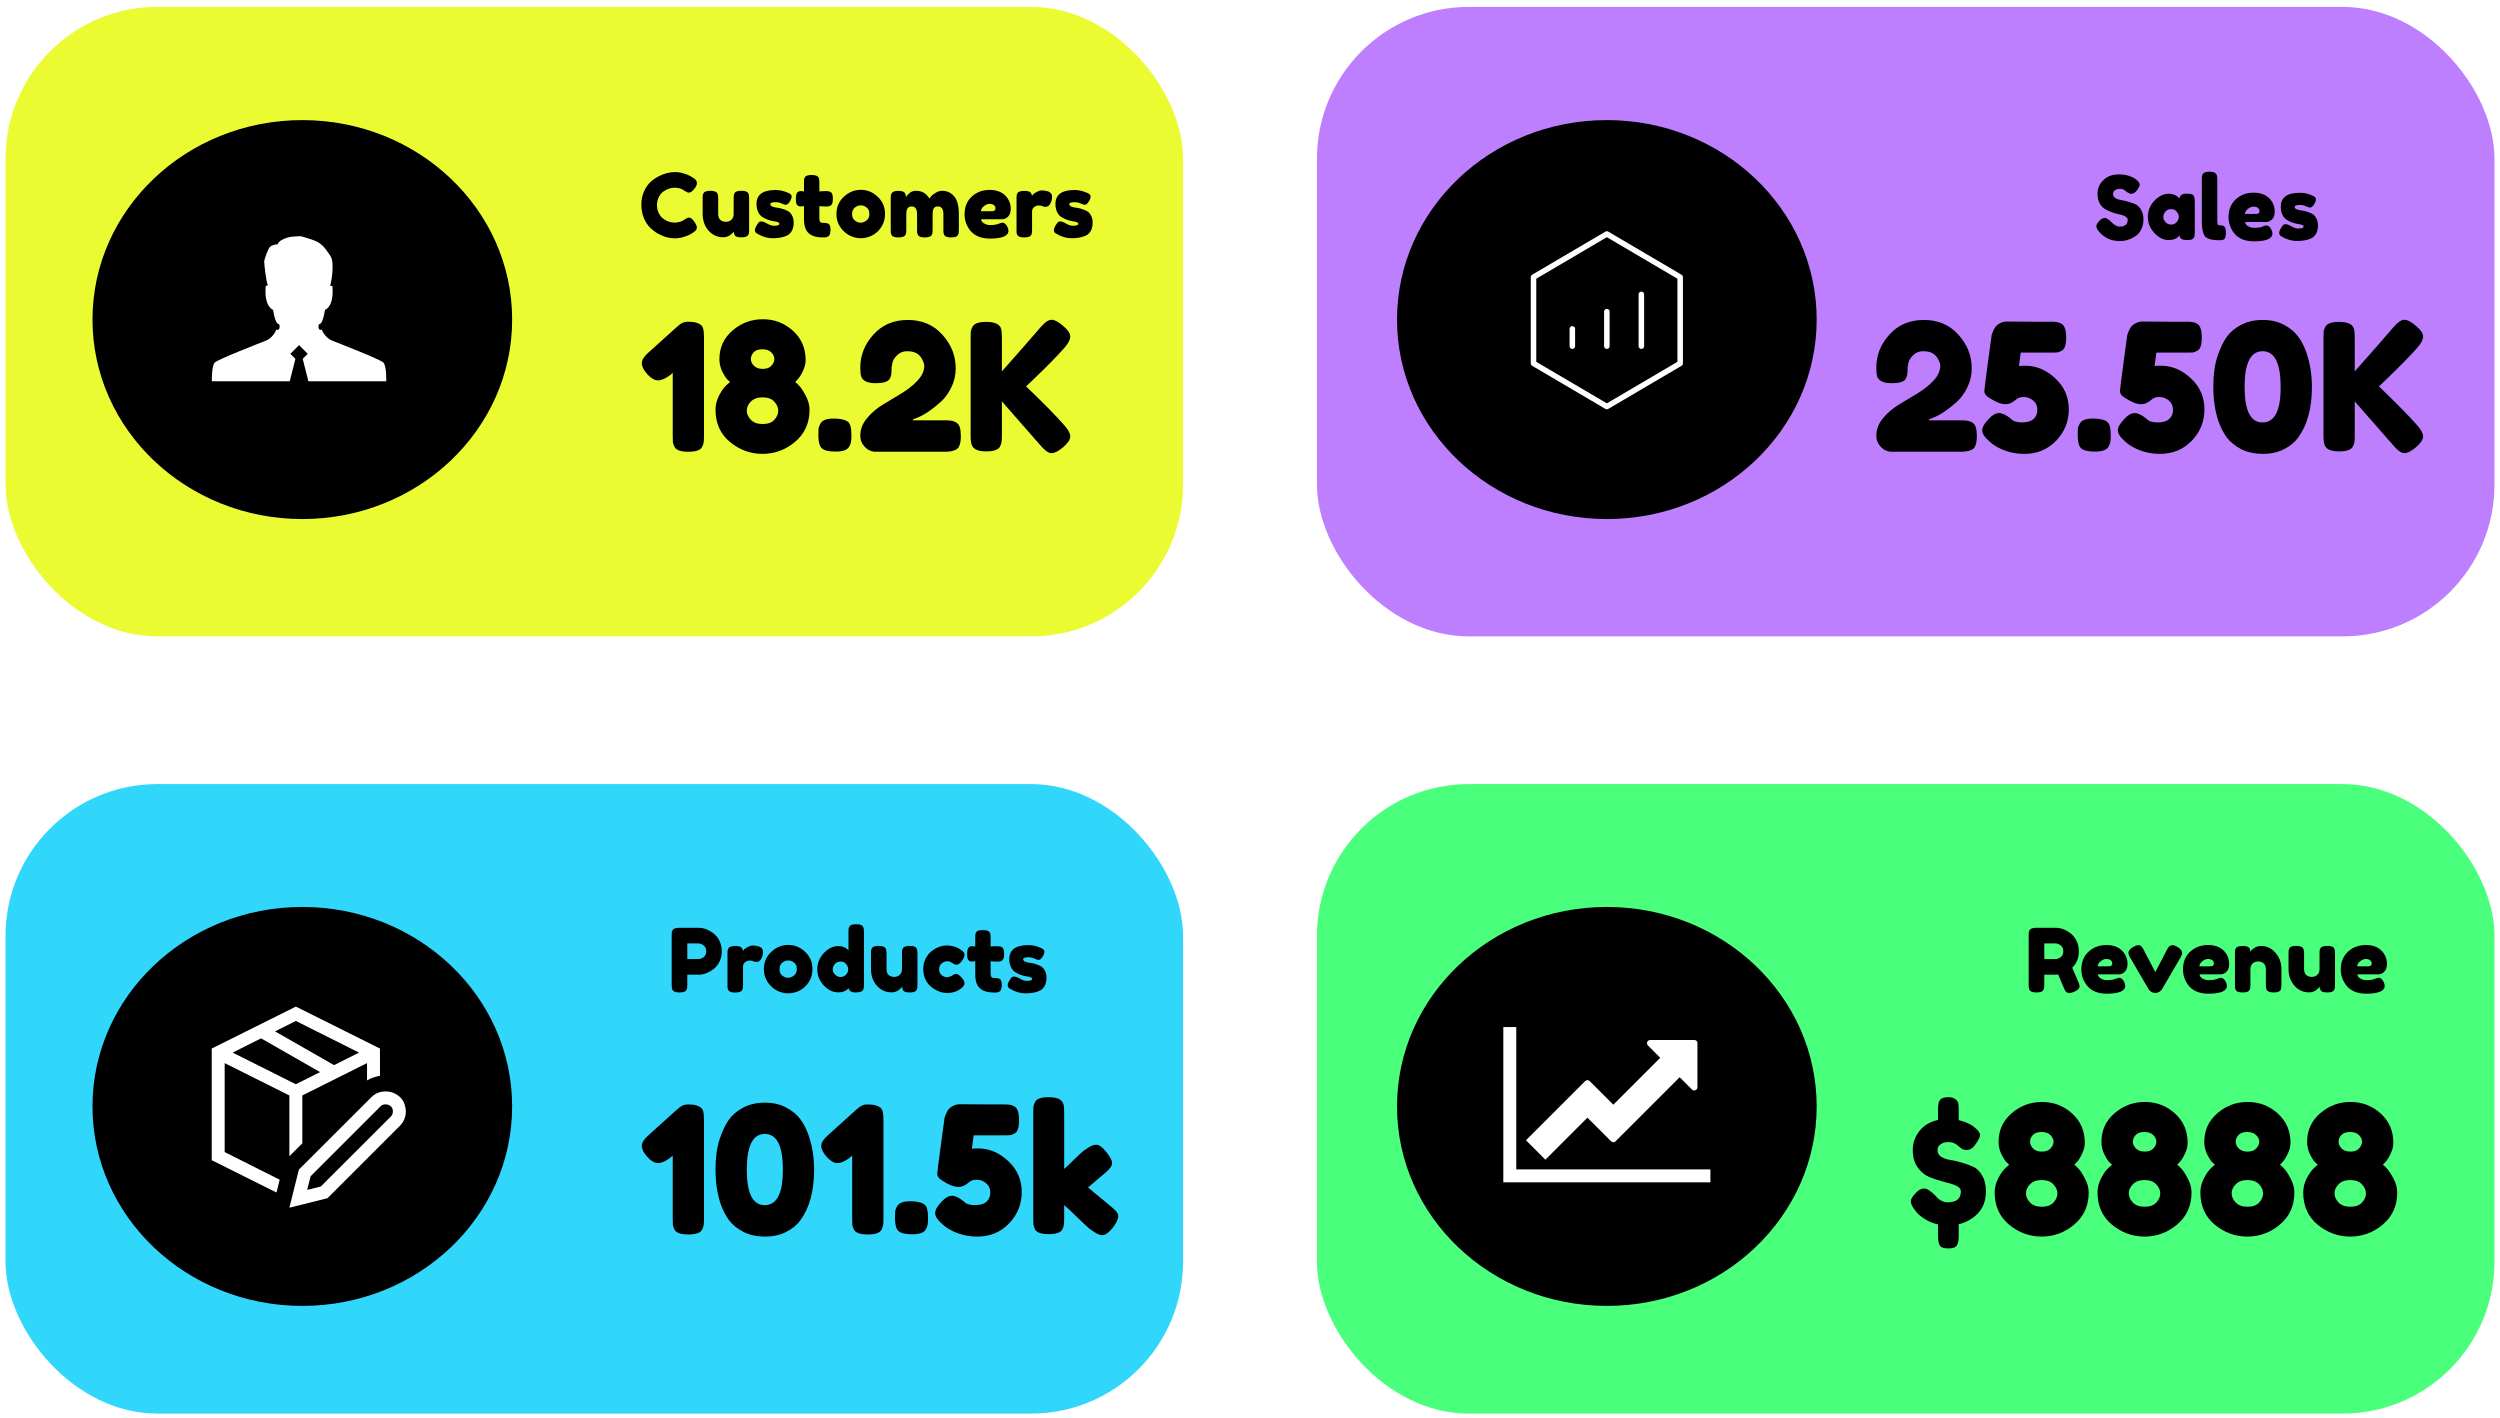 <svg width="1811" height="1027" viewBox="0 0 1811 1027" fill="none" xmlns="http://www.w3.org/2000/svg">
<g filter="url(#filter0_di_17_13)">
<rect x="4" width="853" height="456" rx="110" fill="#EBFB31"/>
</g>
<ellipse cx="219" cy="231.5" rx="152" ry="144.5" fill="black"/>
<path d="M277.702 262.623C275.273 260.233 245.85 248.851 240.511 246.704C235.2 244.595 233.081 238.75 233.081 238.75C233.081 238.75 230.691 240.072 230.691 236.359C230.691 232.642 233.081 238.75 235.472 224.415C235.472 224.415 242.105 222.554 240.788 207.165H239.194C239.194 207.165 243.178 190.712 239.194 185.144C235.195 179.575 233.63 175.862 224.85 173.2C216.084 170.542 219.272 171.072 212.906 171.344C206.531 171.611 201.225 175.061 201.225 176.912C201.225 176.912 197.241 177.179 195.656 178.773C194.063 180.367 191.409 187.792 191.409 189.648C191.409 191.504 192.736 203.992 194.063 206.636L192.483 207.151C191.156 222.545 197.789 224.411 197.789 224.411C200.18 238.745 202.57 232.637 202.57 236.354C202.57 240.067 200.18 238.745 200.18 238.745C200.18 238.745 198.056 244.586 192.75 246.7C187.444 248.823 157.988 260.233 155.592 262.619C153.202 265.056 153.469 276.194 153.469 276.194H209.887L214.003 259.975L210.347 256.319L216.642 250.014L222.937 256.314L219.281 259.97L223.397 276.189H279.816C279.816 276.189 280.111 265.042 277.692 262.609L277.702 262.623Z" fill="white"/>
<path d="M494.872 159.712L496.024 158.88C497.475 158.027 498.499 157.6 499.096 157.6C500.419 157.6 501.848 158.795 503.384 161.184C504.323 162.677 504.792 163.872 504.792 164.768C504.792 165.664 504.493 166.411 503.896 167.008C503.341 167.605 502.68 168.139 501.912 168.608C501.144 169.077 500.397 169.525 499.672 169.952C498.989 170.379 497.56 170.933 495.384 171.616C493.208 172.299 491.096 172.64 489.048 172.64C487.043 172.64 484.995 172.384 482.904 171.872C480.856 171.317 478.723 170.421 476.504 169.184C474.328 167.904 472.365 166.368 470.616 164.576C468.867 162.741 467.416 160.416 466.264 157.6C465.155 154.741 464.6 151.648 464.6 148.32C464.6 144.992 465.155 141.984 466.264 139.296C467.373 136.565 468.781 134.325 470.488 132.576C472.237 130.784 474.221 129.291 476.44 128.096C480.621 125.792 484.824 124.64 489.048 124.64C491.053 124.64 493.08 124.96 495.128 125.6C497.219 126.197 498.797 126.816 499.864 127.456L501.4 128.352C502.168 128.821 502.765 129.205 503.192 129.504C504.301 130.4 504.856 131.424 504.856 132.576C504.856 133.685 504.408 134.859 503.512 136.096C501.848 138.4 500.355 139.552 499.032 139.552C498.264 139.552 497.176 139.083 495.768 138.144C493.976 136.693 491.587 135.968 488.6 135.968C485.827 135.968 483.096 136.928 480.408 138.848C479.128 139.787 478.061 141.109 477.208 142.816C476.355 144.523 475.928 146.464 475.928 148.64C475.928 150.773 476.355 152.693 477.208 154.4C478.061 156.107 479.149 157.451 480.472 158.432C483.075 160.309 485.784 161.248 488.6 161.248C489.923 161.248 491.16 161.077 492.312 160.736C493.507 160.395 494.36 160.053 494.872 159.712ZM523.974 171.872C519.664 171.872 516.08 170.251 513.222 167.008C510.406 163.723 508.998 159.733 508.998 155.04V143.84C508.998 142.816 509.019 142.069 509.062 141.6C509.147 141.131 509.339 140.576 509.638 139.936C510.235 138.784 511.899 138.208 514.63 138.208C517.616 138.208 519.366 139.019 519.878 140.64C520.134 141.323 520.262 142.411 520.262 143.904V155.104C520.262 156.853 520.752 158.219 521.734 159.2C522.758 160.181 524.102 160.672 525.766 160.672C527.472 160.672 528.838 160.16 529.862 159.136C530.928 158.112 531.462 156.768 531.462 155.104V143.776C531.462 142.795 531.483 142.069 531.526 141.6C531.611 141.088 531.824 140.512 532.166 139.872C532.72 138.763 534.363 138.208 537.094 138.208C539.782 138.208 541.424 138.784 542.022 139.936C542.32 140.576 542.491 141.152 542.534 141.664C542.619 142.133 542.662 142.859 542.662 143.84V166.496C542.662 167.435 542.619 168.16 542.534 168.672C542.491 169.141 542.299 169.675 541.958 170.272C541.318 171.381 539.675 171.936 537.03 171.936C534.427 171.936 532.827 171.424 532.23 170.4C531.803 169.675 531.59 168.8 531.59 167.776C531.419 168.075 531.035 168.501 530.438 169.056C529.84 169.611 529.264 170.08 528.71 170.464C527.259 171.403 525.68 171.872 523.974 171.872ZM548.066 168.992C547.255 168.48 546.85 167.669 546.85 166.56C546.85 165.451 547.661 163.765 549.282 161.504C549.751 160.779 550.498 160.416 551.522 160.416C552.589 160.416 554.018 160.949 555.81 162.016C557.602 163.04 559.223 163.552 560.674 163.552C563.277 163.552 564.578 163.04 564.578 162.016C564.578 161.205 563.149 160.608 560.29 160.224C557.602 159.84 554.935 158.837 552.29 157.216C551.053 156.448 550.029 155.253 549.218 153.632C548.407 151.968 548.002 150.005 548.002 147.744C548.002 141.003 552.631 137.632 561.89 137.632C564.919 137.632 568.034 138.357 571.234 139.808C572.727 140.491 573.474 141.344 573.474 142.368C573.474 143.392 573.005 144.651 572.066 146.144C571.127 147.637 570.167 148.384 569.186 148.384C568.674 148.384 567.714 148.064 566.306 147.424C564.941 146.784 563.447 146.464 561.826 146.464C559.309 146.464 558.05 146.933 558.05 147.872C558.05 149.152 559.501 149.984 562.402 150.368C565.218 150.667 567.949 151.477 570.594 152.8C571.831 153.397 572.855 154.443 573.666 155.936C574.519 157.387 574.946 159.221 574.946 161.44C574.946 163.659 574.519 165.557 573.666 167.136C572.855 168.672 571.703 169.824 570.21 170.592C567.479 171.915 564.045 172.576 559.906 172.576C555.81 172.576 551.863 171.381 548.066 168.992ZM597.707 149.6L593.547 149.344V158.176C593.547 159.328 593.717 160.16 594.059 160.672C594.443 161.184 595.125 161.44 596.107 161.44C597.131 161.44 597.899 161.483 598.411 161.568C598.965 161.611 599.541 161.803 600.139 162.144C601.12 162.699 601.611 164.128 601.611 166.432C601.611 169.12 601.013 170.763 599.819 171.36C599.179 171.659 598.603 171.851 598.091 171.936C597.621 171.979 596.917 172 595.979 172C591.541 172 588.171 170.997 585.867 168.992C583.563 166.987 582.411 163.595 582.411 158.816V149.344C581.6 149.472 580.725 149.536 579.786 149.536C578.848 149.536 578.059 149.173 577.419 148.448C576.821 147.723 576.523 146.485 576.523 144.736C576.523 142.987 576.629 141.728 576.843 140.96C577.056 140.149 577.355 139.573 577.739 139.232C578.421 138.677 579.275 138.4 580.299 138.4L582.411 138.656V132.064C582.411 131.083 582.432 130.357 582.475 129.888C582.56 129.419 582.773 128.907 583.115 128.352C583.669 127.285 585.312 126.752 588.043 126.752C590.944 126.752 592.672 127.541 593.227 129.12C593.44 129.803 593.547 130.891 593.547 132.384V138.656C595.424 138.485 596.832 138.4 597.771 138.4C598.752 138.4 599.477 138.443 599.947 138.528C600.459 138.571 601.035 138.763 601.675 139.104C602.784 139.659 603.339 141.301 603.339 144.032C603.339 146.72 602.763 148.363 601.611 148.96C600.971 149.259 600.395 149.451 599.883 149.536C599.413 149.579 598.688 149.6 597.707 149.6ZM605.913 155.168C605.913 150.048 607.705 145.824 611.289 142.496C614.873 139.168 618.969 137.504 623.577 137.504C628.185 137.504 632.259 139.168 635.801 142.496C639.342 145.781 641.113 149.984 641.113 155.104C641.113 158.645 640.195 161.803 638.361 164.576C636.526 167.307 634.286 169.333 631.641 170.656C629.038 171.936 626.329 172.576 623.513 172.576C620.697 172.576 617.966 171.893 615.321 170.528C612.675 169.12 610.435 167.072 608.601 164.384C606.809 161.653 605.913 158.581 605.913 155.168ZM619.289 159.776C620.654 160.8 622.041 161.312 623.449 161.312C624.857 161.312 626.265 160.779 627.673 159.712C629.081 158.645 629.785 157.067 629.785 154.976C629.785 152.885 629.123 151.328 627.801 150.304C626.478 149.28 625.049 148.768 623.513 148.768C621.977 148.768 620.547 149.301 619.225 150.368C617.902 151.435 617.241 153.013 617.241 155.104C617.241 157.152 617.923 158.709 619.289 159.776ZM656.256 142.752C658.261 139.723 660.672 138.208 663.488 138.208C667.84 138.208 671.082 140.064 673.216 143.776C673.685 143.136 674.24 142.475 674.88 141.792C675.562 141.067 676.629 140.299 678.08 139.488C679.53 138.635 681.024 138.208 682.56 138.208C685.973 138.208 688.832 139.531 691.136 142.176C693.44 144.779 694.592 149.109 694.592 155.168V166.368C694.592 167.349 694.549 168.096 694.464 168.608C694.421 169.077 694.229 169.632 693.888 170.272C693.333 171.424 691.69 172 688.96 172C686.272 172 684.629 171.403 684.032 170.208C683.733 169.568 683.541 169.013 683.456 168.544C683.413 168.032 683.392 167.285 683.392 166.304V155.104C683.392 151.392 682.069 149.536 679.424 149.536C677.93 149.536 676.906 150.027 676.352 151.008C675.84 151.989 675.583 153.376 675.583 155.168V166.368C675.583 167.392 675.541 168.139 675.456 168.608C675.413 169.077 675.221 169.632 674.88 170.272C674.282 171.424 672.618 172 669.888 172C667.2 172 665.557 171.403 664.96 170.208C664.661 169.568 664.469 169.013 664.384 168.544C664.341 168.032 664.32 167.285 664.32 166.304V155.104C664.32 151.392 662.997 149.536 660.352 149.536C657.792 149.536 656.512 151.392 656.512 155.104V166.432C656.512 167.413 656.469 168.16 656.384 168.672C656.341 169.141 656.149 169.696 655.808 170.336C655.168 171.445 653.504 172 650.816 172C648.128 172 646.485 171.424 645.888 170.272C645.589 169.632 645.397 169.077 645.312 168.608C645.269 168.139 645.248 167.392 645.248 166.368V143.84C645.248 142.859 645.269 142.133 645.312 141.664C645.397 141.152 645.61 140.597 645.952 140C646.592 138.848 648.106 138.272 650.496 138.272C652.885 138.272 654.442 138.656 655.168 139.424C655.893 140.192 656.256 141.301 656.256 142.752ZM732.197 151.136C732.197 153.739 731.536 155.68 730.213 156.96C728.933 158.197 727.504 158.816 725.925 158.816H710.757C710.757 160.011 711.461 161.013 712.869 161.824C714.277 162.635 715.685 163.04 717.093 163.04C719.568 163.04 721.509 162.784 722.917 162.272L723.621 162.016C724.645 161.547 725.498 161.312 726.181 161.312C727.546 161.312 728.72 162.272 729.701 164.192C730.256 165.344 730.533 166.325 730.533 167.136C730.533 170.933 725.989 172.832 716.901 172.832C713.744 172.832 710.928 172.299 708.453 171.232C706.021 170.123 704.122 168.672 702.757 166.88C700.069 163.424 698.725 159.563 698.725 155.296C698.725 149.92 700.453 145.632 703.909 142.432C707.408 139.189 711.76 137.568 716.965 137.568C722.896 137.568 727.248 139.659 730.021 143.84C731.472 146.059 732.197 148.491 732.197 151.136ZM718.693 152.992C720.314 152.992 721.125 152.309 721.125 150.944C721.125 149.963 720.741 149.173 719.973 148.576C719.248 147.979 718.181 147.68 716.773 147.68C715.408 147.68 714.042 148.256 712.677 149.408C711.312 150.517 710.629 151.712 710.629 152.992H718.693ZM759.285 138.656C760.095 138.912 760.757 139.36 761.269 140C761.823 140.597 762.101 141.579 762.101 142.944C762.101 144.309 761.695 145.803 760.885 147.424C760.074 149.045 758.901 149.856 757.365 149.856C756.597 149.856 755.85 149.685 755.125 149.344C754.442 149.003 753.525 148.832 752.373 148.832C751.221 148.832 750.133 149.237 749.109 150.048C748.127 150.859 747.637 151.84 747.637 152.992V166.432C747.637 167.413 747.594 168.16 747.509 168.672C747.466 169.141 747.274 169.696 746.933 170.336C746.293 171.445 744.629 172 741.941 172C739.893 172 738.421 171.637 737.525 170.912C736.842 170.315 736.458 169.397 736.373 168.16C736.373 167.733 736.373 167.115 736.373 166.304V143.84C736.373 142.859 736.394 142.133 736.437 141.664C736.522 141.152 736.714 140.597 737.013 140C737.61 138.848 739.274 138.272 742.005 138.272C744.565 138.272 746.165 138.763 746.805 139.744C747.274 140.427 747.509 141.131 747.509 141.856C747.722 141.557 748.021 141.195 748.405 140.768C748.831 140.341 749.706 139.765 751.029 139.04C752.351 138.315 753.503 137.952 754.485 137.952C755.509 137.952 756.362 138.016 757.045 138.144C757.727 138.229 758.474 138.4 759.285 138.656ZM764.629 168.992C763.818 168.48 763.413 167.669 763.413 166.56C763.413 165.451 764.223 163.765 765.845 161.504C766.314 160.779 767.061 160.416 768.085 160.416C769.151 160.416 770.581 160.949 772.373 162.016C774.165 163.04 775.786 163.552 777.237 163.552C779.839 163.552 781.141 163.04 781.141 162.016C781.141 161.205 779.711 160.608 776.853 160.224C774.165 159.84 771.498 158.837 768.853 157.216C767.615 156.448 766.591 155.253 765.781 153.632C764.97 151.968 764.565 150.005 764.565 147.744C764.565 141.003 769.194 137.632 778.453 137.632C781.482 137.632 784.597 138.357 787.797 139.808C789.29 140.491 790.037 141.344 790.037 142.368C790.037 143.392 789.567 144.651 788.629 146.144C787.69 147.637 786.73 148.384 785.749 148.384C785.237 148.384 784.277 148.064 782.869 147.424C781.503 146.784 780.01 146.464 778.389 146.464C775.871 146.464 774.613 146.933 774.613 147.872C774.613 149.152 776.063 149.984 778.965 150.368C781.781 150.667 784.511 151.477 787.157 152.8C788.394 153.397 789.418 154.443 790.229 155.936C791.082 157.387 791.509 159.221 791.509 161.44C791.509 163.659 791.082 165.557 790.229 167.136C789.418 168.672 788.266 169.824 786.773 170.592C784.042 171.915 780.607 172.576 776.469 172.576C772.373 172.576 768.426 171.381 764.629 168.992Z" fill="black"/>
<path d="M490.904 236.376C493.123 234.157 495.512 233.048 498.072 233.048C500.717 233.048 502.765 233.261 504.216 233.688C505.667 234.115 506.776 234.627 507.544 235.224C508.312 235.736 508.909 236.632 509.336 237.912C509.763 239.363 509.976 241.624 509.976 244.696V315.992C509.976 317.955 509.891 319.448 509.72 320.472C509.635 321.411 509.251 322.52 508.568 323.8C507.373 326.104 504.045 327.256 498.584 327.256C493.293 327.256 490.008 326.147 488.728 323.928C488.045 322.648 487.619 321.496 487.448 320.472C487.363 319.363 487.32 317.784 487.32 315.736V270.04L485.656 271.576C482.157 274.221 479.171 275.544 476.696 275.544C474.221 275.544 471.619 274.051 468.888 271.064C466.243 268.077 464.92 265.432 464.92 263.128C464.92 260.824 466.456 258.307 469.528 255.576L490.52 236.632L490.904 236.376ZM586.421 296.92C586.421 306.477 582.922 314.2 575.925 320.088C569.013 325.891 561.162 328.792 552.373 328.792C543.584 328.792 535.69 325.891 528.693 320.088C521.781 314.285 518.325 306.563 518.325 296.92C518.325 293.336 519.178 289.88 520.885 286.552C522.677 283.139 524.426 280.664 526.133 279.128L528.821 276.696C528.224 276.184 527.498 275.501 526.645 274.648C525.792 273.795 524.64 271.96 523.189 269.144C521.824 266.243 521.141 263.256 521.141 260.184C521.141 251.821 524.298 244.909 530.613 239.448C536.928 233.987 544.266 231.256 552.629 231.256C560.992 231.256 568.245 234.029 574.389 239.576C580.533 245.123 583.605 252.205 583.605 260.824C583.605 263.384 582.965 265.987 581.685 268.632C580.49 271.277 579.253 273.283 577.973 274.648L576.053 276.696C576.821 277.293 577.76 278.189 578.869 279.384C580.064 280.493 581.6 282.797 583.477 286.296C585.44 289.795 586.421 293.336 586.421 296.92ZM560.949 260.056C560.949 258.349 560.224 256.771 558.773 255.32C557.322 253.784 555.146 253.016 552.245 253.016C549.429 253.016 547.338 253.741 545.973 255.192C544.608 256.643 543.925 258.264 543.925 260.056C543.925 261.763 544.65 263.384 546.101 264.92C547.637 266.456 549.77 267.224 552.501 267.224C555.317 267.224 557.408 266.456 558.773 264.92C560.224 263.384 560.949 261.763 560.949 260.056ZM543.925 304.088C545.888 306.136 548.746 307.16 552.501 307.16C556.256 307.16 559.072 306.136 560.949 304.088C562.826 302.04 563.765 299.864 563.765 297.56C563.765 295.171 562.784 292.952 560.821 290.904C558.944 288.856 556.128 287.832 552.373 287.832C548.704 287.832 545.888 288.856 543.925 290.904C541.962 292.867 540.981 295.043 540.981 297.432C540.981 299.821 541.962 302.04 543.925 304.088ZM614.585 305.88C616.036 307.331 616.761 310.317 616.761 314.84V315.352C616.761 317.4 616.676 318.936 616.505 319.96C616.42 320.899 615.993 322.051 615.225 323.416C613.945 325.891 610.702 327.128 605.497 327.128C600.377 327.128 596.964 326.317 595.257 324.696C593.636 323.075 592.825 320.003 592.825 315.48V314.968C592.825 313.005 592.868 311.512 592.953 310.488C593.124 309.464 593.55 308.312 594.233 307.032C595.513 304.472 598.713 303.192 603.833 303.192C609.038 303.192 612.622 304.088 614.585 305.88ZM684.768 304.472C688.267 304.472 690.741 304.899 692.192 305.752C693.728 306.52 694.752 307.757 695.264 309.464C695.776 311.085 696.032 313.261 696.032 315.992C696.032 318.637 695.733 320.771 695.136 322.392C694.624 324.013 693.728 325.123 692.448 325.72C690.571 326.744 687.925 327.256 684.512 327.256H634.464C631.392 327.256 628.747 326.104 626.528 323.8C624.309 321.496 623.2 318.808 623.2 315.736C623.2 311.128 624.779 306.904 627.936 303.064C631.179 299.139 635.061 295.811 639.584 293.08C644.107 290.264 648.629 287.533 653.152 284.888C657.675 282.157 661.515 279.085 664.672 275.672C667.915 272.259 669.536 268.632 669.536 264.792C669.536 264.024 669.237 262.957 668.64 261.592C668.043 260.141 667.36 258.989 666.592 258.136C665.909 257.197 664.8 256.344 663.264 255.576C661.728 254.808 659.595 254.424 656.864 254.424C654.133 254.424 651.744 255.448 649.696 257.496C647.733 259.459 646.624 261.421 646.368 263.384L645.856 266.328V267.096C645.856 268.973 645.771 270.381 645.6 271.32C645.515 272.259 645.131 273.325 644.448 274.52C643.168 276.568 639.84 277.592 634.464 277.592C628.491 277.592 624.949 275.971 623.84 272.728C623.413 271.363 623.2 269.187 623.2 266.2C623.2 257.325 626.357 249.389 632.672 242.392C639.072 235.309 647.392 231.768 657.632 231.768C667.957 231.768 676.32 235.352 682.72 242.52C689.12 249.603 692.32 257.709 692.32 266.84C692.32 271.704 691.253 276.312 689.12 280.664C686.987 285.016 684.427 288.515 681.44 291.16C675.125 296.792 669.493 300.589 664.544 302.552L661.344 303.832V304.472H684.768ZM743.312 279.896C756.368 292.44 765.627 301.869 771.088 308.184C773.904 311.341 775.312 314.029 775.312 316.248C775.312 318.381 773.605 320.941 770.192 323.928C766.779 326.829 763.963 328.28 761.744 328.28C759.611 328.28 757.008 326.488 753.936 322.904L725.776 290.776V315.736C725.776 317.784 725.691 319.277 725.52 320.216C725.435 321.155 725.051 322.264 724.368 323.544C723.173 325.848 719.845 327 714.384 327C708.411 327 704.912 325.379 703.888 322.136C703.376 320.771 703.12 318.595 703.12 315.608V244.44C703.12 242.477 703.163 241.027 703.248 240.088C703.419 239.064 703.845 237.912 704.528 236.632C705.723 234.328 709.051 233.176 714.512 233.176C720.485 233.176 724.027 234.755 725.136 237.912C725.563 239.363 725.776 241.581 725.776 244.568V269.016C737.381 255.96 746.768 245.251 753.936 236.888C756.923 233.389 759.525 231.64 761.744 231.64C763.963 231.64 766.779 233.133 770.192 236.12C773.605 239.021 775.312 241.581 775.312 243.8C775.312 245.933 774.032 248.493 771.472 251.48C766.523 257.197 758.843 265.048 748.432 275.032L743.312 279.896Z" fill="black"/>
<g filter="url(#filter1_di_17_13)">
<rect x="954" width="853" height="456" rx="110" fill="#BE7FFE"/>
</g>
<ellipse cx="1164" cy="231.5" rx="152" ry="144.5" fill="black"/>
<path d="M1217.12 200.75L1164 169.5L1110.88 200.75V263.25L1164 294.5L1217.12 263.25V200.75Z" stroke="white" stroke-width="4" stroke-linejoin="round"/>
<path d="M1164 225.75V250.75M1189 213.25V250.75M1139 238.25V250.75" stroke="white" stroke-width="4" stroke-linecap="round" stroke-linejoin="round"/>
<g filter="url(#filter2_di_17_13)">
<rect x="954" y="563" width="853" height="456" rx="110" fill="#49FF7C"/>
</g>
<ellipse cx="1164" cy="801.5" rx="152" ry="144.5" fill="black"/>
<g clip-path="url(#clip0_17_13)">
<path d="M1239 847.125V856.5H1089V744H1098.38V847.125H1239ZM1229.62 755.719V787.603C1229.62 788.069 1229.48 788.525 1229.22 788.911C1228.96 789.296 1228.59 789.595 1228.15 789.767C1227.72 789.94 1227.25 789.978 1226.79 789.878C1226.33 789.778 1225.92 789.544 1225.6 789.206L1216.74 780.347L1170.38 826.692C1170.16 826.925 1169.9 827.111 1169.61 827.238C1169.32 827.365 1169.01 827.431 1168.69 827.431C1168.38 827.431 1168.06 827.365 1167.77 827.238C1167.48 827.111 1167.22 826.925 1167 826.692L1149.94 809.625L1119.47 840.094L1105.41 826.031L1148.25 783.183C1148.47 782.95 1148.73 782.764 1149.02 782.637C1149.31 782.51 1149.63 782.444 1149.94 782.444C1150.26 782.444 1150.57 782.51 1150.86 782.637C1151.15 782.764 1151.41 782.95 1151.63 783.183L1168.69 800.25L1202.68 766.266L1193.82 757.406C1193.48 757.086 1193.24 756.671 1193.13 756.214C1193.03 755.756 1193.07 755.279 1193.24 754.844C1193.42 754.408 1193.72 754.036 1194.11 753.773C1194.49 753.511 1194.95 753.373 1195.42 753.375H1227.4C1228 753.375 1228.57 753.612 1228.99 754.034C1229.41 754.456 1229.65 755.028 1229.65 755.625V755.723L1229.62 755.719Z" fill="white"/>
</g>
<g filter="url(#filter3_di_17_13)">
<rect x="4" y="563" width="853" height="456" rx="110" fill="#31D6FB"/>
</g>
<ellipse cx="219" cy="801.5" rx="152" ry="144.5" fill="black"/>
<path d="M209.625 837.573V793.555L162.75 770.117V834.57L202.594 854.565L200.323 863.867L153.375 840.43V759.57L214.312 729.175L275.25 759.57V779.346C271.832 779.883 268.707 780.981 265.875 782.642V770.117L219 793.555V828.198L209.625 837.573ZM199.225 747.119L241.998 771.582L260.089 762.5L214.312 739.575L199.225 747.119ZM214.312 785.425L231.891 776.636L189.117 752.173L168.536 762.5L214.312 785.425ZM279.352 790.625C281.402 790.625 283.307 790.991 285.064 791.724C286.822 792.456 288.385 793.457 289.752 794.727C291.119 795.996 292.145 797.534 292.828 799.341C293.512 801.147 293.902 803.076 294 805.127C294 807.031 293.634 808.887 292.901 810.693C292.169 812.5 291.119 814.087 289.752 815.454L237.237 867.969L209.625 874.854L216.51 847.241L269.024 794.8C270.44 793.384 272.027 792.334 273.785 791.65C275.543 790.967 277.398 790.625 279.352 790.625ZM283.087 808.862C284.112 807.837 284.625 806.592 284.625 805.127C284.625 803.613 284.137 802.393 283.16 801.465C282.184 800.537 280.914 800.049 279.352 800C278.668 800 278.009 800.098 277.374 800.293C276.739 800.488 276.178 800.854 275.689 801.392L225.006 852.075L222.516 861.963L232.403 859.473L283.087 808.862Z" fill="white"/>
<path d="M1520.26 167.408C1519.15 166.043 1518.6 164.827 1518.6 163.76C1518.6 162.651 1519.52 161.2 1521.35 159.408C1522.42 158.384 1523.55 157.872 1524.74 157.872C1525.94 157.872 1527.6 158.939 1529.74 161.072C1530.33 161.797 1531.19 162.501 1532.3 163.184C1533.41 163.824 1534.43 164.144 1535.37 164.144C1539.34 164.144 1541.32 162.523 1541.32 159.28C1541.32 158.299 1540.77 157.488 1539.66 156.848C1538.59 156.165 1537.25 155.675 1535.62 155.376C1534 155.077 1532.25 154.608 1530.38 153.968C1528.5 153.285 1526.75 152.496 1525.13 151.6C1523.51 150.704 1522.14 149.296 1521.03 147.376C1519.97 145.413 1519.43 143.067 1519.43 140.336C1519.43 136.581 1520.82 133.317 1523.59 130.544C1526.41 127.728 1530.23 126.32 1535.05 126.32C1537.61 126.32 1539.93 126.661 1542.02 127.344C1544.16 127.984 1545.63 128.645 1546.44 129.328L1548.04 130.544C1549.36 131.781 1550.02 132.827 1550.02 133.68C1550.02 134.533 1549.51 135.707 1548.49 137.2C1547.04 139.333 1545.54 140.4 1544.01 140.4C1543.11 140.4 1542 139.973 1540.68 139.12C1540.55 139.035 1540.3 138.821 1539.91 138.48C1539.57 138.139 1539.25 137.861 1538.95 137.648C1538.06 137.093 1536.9 136.816 1535.5 136.816C1534.13 136.816 1532.98 137.157 1532.04 137.84C1531.14 138.48 1530.7 139.397 1530.7 140.592C1530.7 141.744 1531.23 142.683 1532.3 143.408C1533.41 144.133 1534.77 144.624 1536.39 144.88C1538.01 145.136 1539.78 145.541 1541.7 146.096C1543.62 146.608 1545.39 147.248 1547.02 148.016C1548.64 148.784 1549.98 150.128 1551.05 152.048C1552.16 153.925 1552.71 156.251 1552.71 159.024C1552.71 161.797 1552.16 164.251 1551.05 166.384C1549.94 168.475 1548.49 170.096 1546.7 171.248C1543.24 173.509 1539.55 174.64 1535.62 174.64C1533.62 174.64 1531.72 174.405 1529.93 173.936C1528.14 173.424 1526.69 172.805 1525.58 172.08C1523.31 170.715 1521.74 169.392 1520.84 168.112L1520.26 167.408ZM1578.76 143.856C1579.02 141.467 1580.7 140.272 1583.82 140.272C1585.48 140.272 1586.72 140.4 1587.53 140.656C1588.34 140.912 1588.89 141.36 1589.19 142C1589.53 142.64 1589.73 143.216 1589.77 143.728C1589.85 144.197 1589.9 144.923 1589.9 145.904V168.304C1589.9 169.285 1589.85 170.032 1589.77 170.544C1589.73 171.013 1589.56 171.568 1589.26 172.208C1588.66 173.317 1587.19 173.872 1584.84 173.872C1582.54 173.872 1580.98 173.595 1580.17 173.04C1579.4 172.443 1578.95 171.589 1578.82 170.48C1577.25 172.741 1574.6 173.872 1570.89 173.872C1567.22 173.872 1563.81 172.187 1560.65 168.816C1557.49 165.445 1555.91 161.541 1555.91 157.104C1555.91 152.624 1557.49 148.72 1560.65 145.392C1563.85 142.021 1567.35 140.336 1571.14 140.336C1572.6 140.336 1573.92 140.592 1575.11 141.104C1576.31 141.616 1577.14 142.107 1577.61 142.576C1578.08 143.003 1578.46 143.429 1578.76 143.856ZM1567.11 157.168C1567.11 158.576 1567.67 159.856 1568.78 161.008C1569.89 162.117 1571.23 162.672 1572.81 162.672C1574.39 162.672 1575.69 162.096 1576.71 160.944C1577.78 159.792 1578.31 158.533 1578.31 157.168C1578.31 155.76 1577.8 154.459 1576.78 153.264C1575.8 152.069 1574.45 151.472 1572.74 151.472C1571.08 151.472 1569.72 152.069 1568.65 153.264C1567.62 154.459 1567.11 155.76 1567.11 157.168ZM1595 130.032C1595 129.051 1595.02 128.325 1595.06 127.856C1595.15 127.344 1595.34 126.768 1595.64 126.128C1596.23 124.976 1597.9 124.4 1600.63 124.4C1603.23 124.4 1604.85 124.976 1605.49 126.128C1605.83 126.768 1606.03 127.344 1606.07 127.856C1606.15 128.368 1606.2 129.115 1606.2 130.096V159.728C1606.2 161.264 1606.33 162.245 1606.58 162.672C1606.84 163.056 1607.39 163.248 1608.25 163.248C1609.14 163.248 1609.74 163.291 1610.04 163.376C1610.34 163.419 1610.7 163.589 1611.13 163.888C1611.98 164.443 1612.41 165.957 1612.41 168.432C1612.41 171.12 1611.98 172.763 1611.13 173.36C1610.02 174.128 1607.37 174.256 1603.19 173.744C1599.9 173.317 1597.77 172.229 1596.79 170.48C1595.59 168.389 1595 165.061 1595 160.496V130.032ZM1647.82 153.136C1647.82 155.739 1647.16 157.68 1645.84 158.96C1644.56 160.197 1643.13 160.816 1641.55 160.816H1626.38C1626.38 162.011 1627.09 163.013 1628.49 163.824C1629.9 164.635 1631.31 165.04 1632.72 165.04C1635.19 165.04 1637.13 164.784 1638.54 164.272L1639.25 164.016C1640.27 163.547 1641.12 163.312 1641.81 163.312C1643.17 163.312 1644.34 164.272 1645.33 166.192C1645.88 167.344 1646.16 168.325 1646.16 169.136C1646.16 172.933 1641.61 174.832 1632.53 174.832C1629.37 174.832 1626.55 174.299 1624.08 173.232C1621.65 172.123 1619.75 170.672 1618.38 168.88C1615.69 165.424 1614.35 161.563 1614.35 157.296C1614.35 151.92 1616.08 147.632 1619.53 144.432C1623.03 141.189 1627.38 139.568 1632.59 139.568C1638.52 139.568 1642.87 141.659 1645.65 145.84C1647.1 148.059 1647.82 150.491 1647.82 153.136ZM1634.32 154.992C1635.94 154.992 1636.75 154.309 1636.75 152.944C1636.75 151.963 1636.37 151.173 1635.6 150.576C1634.87 149.979 1633.81 149.68 1632.4 149.68C1631.03 149.68 1629.67 150.256 1628.3 151.408C1626.94 152.517 1626.25 153.712 1626.25 154.992H1634.32ZM1652.25 170.992C1651.44 170.48 1651.04 169.669 1651.04 168.56C1651.04 167.451 1651.85 165.765 1653.47 163.504C1653.94 162.779 1654.69 162.416 1655.71 162.416C1656.78 162.416 1658.21 162.949 1660 164.016C1661.79 165.04 1663.41 165.552 1664.86 165.552C1667.46 165.552 1668.77 165.04 1668.77 164.016C1668.77 163.205 1667.34 162.608 1664.48 162.224C1661.79 161.84 1659.12 160.837 1656.48 159.216C1655.24 158.448 1654.22 157.253 1653.41 155.632C1652.59 153.968 1652.19 152.005 1652.19 149.744C1652.19 143.003 1656.82 139.632 1666.08 139.632C1669.11 139.632 1672.22 140.357 1675.42 141.808C1676.91 142.491 1677.66 143.344 1677.66 144.368C1677.66 145.392 1677.19 146.651 1676.25 148.144C1675.31 149.637 1674.35 150.384 1673.37 150.384C1672.86 150.384 1671.9 150.064 1670.49 149.424C1669.13 148.784 1667.63 148.464 1666.01 148.464C1663.5 148.464 1662.24 148.933 1662.24 149.872C1662.24 151.152 1663.69 151.984 1666.59 152.368C1669.41 152.667 1672.14 153.477 1674.78 154.8C1676.02 155.397 1677.04 156.443 1677.85 157.936C1678.71 159.387 1679.13 161.221 1679.13 163.44C1679.13 165.659 1678.71 167.557 1677.85 169.136C1677.04 170.672 1675.89 171.824 1674.4 172.592C1671.67 173.915 1668.23 174.576 1664.09 174.576C1660 174.576 1656.05 173.381 1652.25 170.992Z" fill="black"/>
<path d="M1420.77 304.472C1424.27 304.472 1426.74 304.899 1428.19 305.752C1429.73 306.52 1430.75 307.757 1431.26 309.464C1431.78 311.085 1432.03 313.261 1432.03 315.992C1432.03 318.637 1431.73 320.771 1431.14 322.392C1430.62 324.013 1429.73 325.123 1428.45 325.72C1426.57 326.744 1423.93 327.256 1420.51 327.256H1370.46C1367.39 327.256 1364.75 326.104 1362.53 323.8C1360.31 321.496 1359.2 318.808 1359.2 315.736C1359.2 311.128 1360.78 306.904 1363.94 303.064C1367.18 299.139 1371.06 295.811 1375.58 293.08C1380.11 290.264 1384.63 287.533 1389.15 284.888C1393.67 282.157 1397.51 279.085 1400.67 275.672C1403.91 272.259 1405.54 268.632 1405.54 264.792C1405.54 264.024 1405.24 262.957 1404.64 261.592C1404.04 260.141 1403.36 258.989 1402.59 258.136C1401.91 257.197 1400.8 256.344 1399.26 255.576C1397.73 254.808 1395.59 254.424 1392.86 254.424C1390.13 254.424 1387.74 255.448 1385.7 257.496C1383.73 259.459 1382.62 261.421 1382.37 263.384L1381.86 266.328V267.096C1381.86 268.973 1381.77 270.381 1381.6 271.32C1381.51 272.259 1381.13 273.325 1380.45 274.52C1379.17 276.568 1375.84 277.592 1370.46 277.592C1364.49 277.592 1360.95 275.971 1359.84 272.728C1359.41 271.363 1359.2 269.187 1359.2 266.2C1359.2 257.325 1362.36 249.389 1368.67 242.392C1375.07 235.309 1383.39 231.768 1393.63 231.768C1403.96 231.768 1412.32 235.352 1418.72 242.52C1425.12 249.603 1428.32 257.709 1428.32 266.84C1428.32 271.704 1427.25 276.312 1425.12 280.664C1422.99 285.016 1420.43 288.515 1417.44 291.16C1411.13 296.792 1405.49 300.589 1400.54 302.552L1397.34 303.832V304.472H1420.77ZM1453.97 232.92L1473.42 233.048H1485.46C1487.5 233.048 1489 233.133 1489.94 233.304C1490.87 233.389 1491.98 233.773 1493.26 234.456C1495.57 235.651 1496.72 239.064 1496.72 244.696C1496.72 249.816 1495.65 252.931 1493.52 254.04C1492.33 254.723 1491.26 255.149 1490.32 255.32C1489.47 255.405 1488.1 255.448 1486.22 255.448H1463.82C1463.65 256.472 1463.23 259.715 1462.54 265.176C1463.48 265.005 1464.98 264.92 1467.02 264.92C1475.13 264.92 1482.43 267.992 1488.91 274.136C1495.4 280.195 1498.64 287.661 1498.64 296.536C1498.64 305.325 1495.57 312.92 1489.42 319.32C1483.28 325.635 1475.64 328.792 1466.51 328.792C1458.58 328.792 1451.41 326.787 1445.01 322.776C1443.56 321.837 1442.49 321.027 1441.81 320.344L1440.78 319.448C1437.54 316.632 1435.92 314.072 1435.92 311.768C1435.92 309.464 1437.5 306.691 1440.66 303.448C1443.22 300.632 1445.69 299.224 1448.08 299.224C1450.47 299.224 1453.33 300.589 1456.66 303.32C1458.19 305.112 1460.84 306.008 1464.59 306.008C1468.43 306.008 1471.25 305.197 1473.04 303.576C1474.92 301.955 1475.86 299.736 1475.86 296.92C1475.86 294.019 1474.83 291.757 1472.78 290.136C1470.82 288.429 1468.56 287.576 1466 287.576C1463.44 287.576 1461.39 288.344 1459.86 289.88C1457.55 291.843 1455.21 292.824 1452.82 292.824C1450.51 292.824 1447.82 292.013 1444.75 290.392C1441.77 288.771 1439.8 287.491 1438.86 286.552C1437.93 285.528 1437.46 284.461 1437.46 283.352C1437.46 282.243 1438.31 275.373 1440.02 262.744C1441.72 250.115 1442.62 243.544 1442.7 243.032C1442.79 242.52 1443.09 241.624 1443.6 240.344C1444.11 239.064 1444.71 237.912 1445.39 236.888C1446.16 235.864 1447.27 234.968 1448.72 234.2C1450.26 233.347 1452.01 232.92 1453.97 232.92ZM1526.84 305.88C1528.29 307.331 1529.01 310.317 1529.01 314.84V315.352C1529.01 317.4 1528.93 318.936 1528.76 319.96C1528.67 320.899 1528.24 322.051 1527.48 323.416C1526.2 325.891 1522.95 327.128 1517.75 327.128C1512.63 327.128 1509.21 326.317 1507.51 324.696C1505.89 323.075 1505.08 320.003 1505.08 315.48V314.968C1505.08 313.005 1505.12 311.512 1505.2 310.488C1505.37 309.464 1505.8 308.312 1506.48 307.032C1507.76 304.472 1510.96 303.192 1516.08 303.192C1521.29 303.192 1524.87 304.088 1526.84 305.88ZM1552.22 232.92L1571.67 233.048H1583.71C1585.75 233.048 1587.25 233.133 1588.19 233.304C1589.12 233.389 1590.23 233.773 1591.51 234.456C1593.82 235.651 1594.97 239.064 1594.97 244.696C1594.97 249.816 1593.9 252.931 1591.77 254.04C1590.58 254.723 1589.51 255.149 1588.57 255.32C1587.72 255.405 1586.35 255.448 1584.47 255.448H1562.07C1561.9 256.472 1561.48 259.715 1560.79 265.176C1561.73 265.005 1563.23 264.92 1565.27 264.92C1573.38 264.92 1580.68 267.992 1587.16 274.136C1593.65 280.195 1596.89 287.661 1596.89 296.536C1596.89 305.325 1593.82 312.92 1587.67 319.32C1581.53 325.635 1573.89 328.792 1564.76 328.792C1556.83 328.792 1549.66 326.787 1543.26 322.776C1541.81 321.837 1540.74 321.027 1540.06 320.344L1539.03 319.448C1535.79 316.632 1534.17 314.072 1534.17 311.768C1534.17 309.464 1535.75 306.691 1538.91 303.448C1541.47 300.632 1543.94 299.224 1546.33 299.224C1548.72 299.224 1551.58 300.589 1554.91 303.32C1556.44 305.112 1559.09 306.008 1562.84 306.008C1566.68 306.008 1569.5 305.197 1571.29 303.576C1573.17 301.955 1574.11 299.736 1574.11 296.92C1574.11 294.019 1573.08 291.757 1571.03 290.136C1569.07 288.429 1566.81 287.576 1564.25 287.576C1561.69 287.576 1559.64 288.344 1558.11 289.88C1555.8 291.843 1553.46 292.824 1551.07 292.824C1548.76 292.824 1546.07 292.013 1543 290.392C1540.02 288.771 1538.05 287.491 1537.11 286.552C1536.18 285.528 1535.71 284.461 1535.71 283.352C1535.71 282.243 1536.56 275.373 1538.27 262.744C1539.97 250.115 1540.87 243.544 1540.95 243.032C1541.04 242.52 1541.34 241.624 1541.85 240.344C1542.36 239.064 1542.96 237.912 1543.64 236.888C1544.41 235.864 1545.52 234.968 1546.97 234.2C1548.51 233.347 1550.26 232.92 1552.22 232.92ZM1613.05 244.056C1615.53 240.557 1618.98 237.656 1623.42 235.352C1627.94 232.963 1633.15 231.768 1639.04 231.768C1644.93 231.768 1650.05 232.92 1654.4 235.224C1658.83 237.528 1662.29 240.387 1664.76 243.8C1667.33 247.213 1669.37 251.224 1670.91 255.832C1673.47 263.512 1674.75 271.661 1674.75 280.28C1674.75 295.725 1671.42 307.971 1664.76 317.016C1662.29 320.429 1658.83 323.245 1654.4 325.464C1650.05 327.683 1644.97 328.792 1639.17 328.792C1633.36 328.792 1628.2 327.683 1623.68 325.464C1619.24 323.16 1615.74 320.344 1613.18 317.016C1610.71 313.688 1608.66 309.72 1607.04 305.112C1604.56 297.773 1603.33 289.453 1603.33 280.152C1603.33 271.619 1604.31 264.323 1606.27 258.264C1608.32 252.205 1610.58 247.469 1613.05 244.056ZM1638.91 306.008C1647.7 306.008 1652.09 297.645 1652.09 280.92V280.152C1652.09 263 1647.74 254.424 1639.04 254.424C1630.33 254.424 1625.98 263.043 1625.98 280.28C1625.98 297.432 1630.29 306.008 1638.91 306.008ZM1723.31 279.896C1736.37 292.44 1745.63 301.869 1751.09 308.184C1753.9 311.341 1755.31 314.029 1755.31 316.248C1755.31 318.381 1753.61 320.941 1750.19 323.928C1746.78 326.829 1743.96 328.28 1741.74 328.28C1739.61 328.28 1737.01 326.488 1733.94 322.904L1705.78 290.776V315.736C1705.78 317.784 1705.69 319.277 1705.52 320.216C1705.43 321.155 1705.05 322.264 1704.37 323.544C1703.17 325.848 1699.85 327 1694.38 327C1688.41 327 1684.91 325.379 1683.89 322.136C1683.38 320.771 1683.12 318.595 1683.12 315.608V244.44C1683.12 242.477 1683.16 241.027 1683.25 240.088C1683.42 239.064 1683.85 237.912 1684.53 236.632C1685.72 234.328 1689.05 233.176 1694.51 233.176C1700.49 233.176 1704.03 234.755 1705.14 237.912C1705.56 239.363 1705.78 241.581 1705.78 244.568V269.016C1717.38 255.96 1726.77 245.251 1733.94 236.888C1736.92 233.389 1739.53 231.64 1741.74 231.64C1743.96 231.64 1746.78 233.133 1750.19 236.12C1753.61 239.021 1755.31 241.581 1755.31 243.8C1755.31 245.933 1754.03 248.493 1751.47 251.48C1746.52 257.197 1738.84 265.048 1728.43 275.032L1723.31 279.896Z" fill="black"/>
<path d="M1505.46 711.064C1506.1 712.6 1506.42 713.709 1506.42 714.392C1506.42 716.013 1505.1 717.379 1502.46 718.488C1501.09 719.085 1499.98 719.384 1499.13 719.384C1498.32 719.384 1497.63 719.192 1497.08 718.808C1496.57 718.381 1496.18 717.955 1495.93 717.528C1495.5 716.717 1493.84 712.856 1490.94 705.944L1488.95 706.072H1480.89V713.304C1480.89 714.285 1480.85 715.032 1480.76 715.544C1480.72 716.013 1480.53 716.568 1480.18 717.208C1479.59 718.36 1477.92 718.936 1475.19 718.936C1472.21 718.936 1470.46 718.147 1469.94 716.568C1469.69 715.843 1469.56 714.733 1469.56 713.24V677.72C1469.56 676.739 1469.58 676.013 1469.62 675.544C1469.71 675.032 1469.92 674.456 1470.26 673.816C1470.86 672.664 1472.53 672.088 1475.26 672.088H1489.08C1492.83 672.088 1496.48 673.453 1500.02 676.184C1501.73 677.507 1503.14 679.299 1504.25 681.56C1505.36 683.821 1505.91 686.339 1505.91 689.112C1505.91 693.933 1504.31 697.901 1501.11 701.016C1502.05 703.277 1503.5 706.627 1505.46 711.064ZM1480.89 694.744H1489.08C1490.32 694.744 1491.55 694.275 1492.79 693.336C1494.03 692.397 1494.65 690.989 1494.65 689.112C1494.65 687.235 1494.03 685.827 1492.79 684.888C1491.55 683.907 1490.27 683.416 1488.95 683.416H1480.89V694.744ZM1541.2 698.136C1541.2 700.739 1540.54 702.68 1539.21 703.96C1537.93 705.197 1536.5 705.816 1534.93 705.816H1519.76C1519.76 707.011 1520.46 708.013 1521.87 708.824C1523.28 709.635 1524.69 710.04 1526.09 710.04C1528.57 710.04 1530.51 709.784 1531.92 709.272L1532.62 709.016C1533.65 708.547 1534.5 708.312 1535.18 708.312C1536.55 708.312 1537.72 709.272 1538.7 711.192C1539.26 712.344 1539.53 713.325 1539.53 714.136C1539.53 717.933 1534.99 719.832 1525.9 719.832C1522.74 719.832 1519.93 719.299 1517.45 718.232C1515.02 717.123 1513.12 715.672 1511.76 713.88C1509.07 710.424 1507.73 706.563 1507.73 702.296C1507.73 696.92 1509.45 692.632 1512.91 689.432C1516.41 686.189 1520.76 684.568 1525.97 684.568C1531.9 684.568 1536.25 686.659 1539.02 690.84C1540.47 693.059 1541.2 695.491 1541.2 698.136ZM1527.69 699.992C1529.31 699.992 1530.13 699.309 1530.13 697.944C1530.13 696.963 1529.74 696.173 1528.97 695.576C1528.25 694.979 1527.18 694.68 1525.77 694.68C1524.41 694.68 1523.04 695.256 1521.68 696.408C1520.31 697.517 1519.63 698.712 1519.63 699.992H1527.69ZM1577.42 686.04C1579.64 687.363 1580.75 688.771 1580.75 690.264C1580.75 691.117 1580.32 692.291 1579.47 693.784L1566.22 716.504C1565.79 717.229 1565.11 717.891 1564.17 718.488C1563.23 719.043 1562.29 719.32 1561.36 719.32C1560.46 719.32 1559.58 719.107 1558.73 718.68C1557.92 718.211 1557.34 717.741 1557 717.272L1556.43 716.568L1543.12 693.784C1542.26 692.376 1541.84 691.224 1541.84 690.328C1541.84 688.792 1542.94 687.363 1545.16 686.04C1546.78 685.101 1548.06 684.632 1549 684.632C1549.94 684.632 1550.67 684.931 1551.18 685.528C1551.73 686.083 1552.31 686.936 1552.91 688.088L1561.29 704.216L1569.68 688.088C1570.14 687.277 1570.49 686.701 1570.7 686.36C1570.96 685.976 1571.34 685.613 1571.85 685.272C1572.36 684.888 1573.05 684.696 1573.9 684.696C1574.75 684.696 1575.93 685.144 1577.42 686.04ZM1614.82 698.136C1614.82 700.739 1614.16 702.68 1612.84 703.96C1611.56 705.197 1610.13 705.816 1608.55 705.816H1593.38C1593.38 707.011 1594.09 708.013 1595.49 708.824C1596.9 709.635 1598.31 710.04 1599.72 710.04C1602.19 710.04 1604.13 709.784 1605.54 709.272L1606.25 709.016C1607.27 708.547 1608.12 708.312 1608.81 708.312C1610.17 708.312 1611.34 709.272 1612.33 711.192C1612.88 712.344 1613.16 713.325 1613.16 714.136C1613.16 717.933 1608.61 719.832 1599.53 719.832C1596.37 719.832 1593.55 719.299 1591.08 718.232C1588.65 717.123 1586.75 715.672 1585.38 713.88C1582.69 710.424 1581.35 706.563 1581.35 702.296C1581.35 696.92 1583.08 692.632 1586.53 689.432C1590.03 686.189 1594.38 684.568 1599.59 684.568C1605.52 684.568 1609.87 686.659 1612.65 690.84C1614.1 693.059 1614.82 695.491 1614.82 698.136ZM1601.32 699.992C1602.94 699.992 1603.75 699.309 1603.75 697.944C1603.75 696.963 1603.37 696.173 1602.6 695.576C1601.87 694.979 1600.81 694.68 1599.4 694.68C1598.03 694.68 1596.67 695.256 1595.3 696.408C1593.94 697.517 1593.25 698.712 1593.25 699.992H1601.32ZM1637.75 685.272C1642.02 685.272 1645.56 686.915 1648.37 690.2C1651.23 693.443 1652.66 697.411 1652.66 702.104V713.368C1652.66 714.349 1652.62 715.096 1652.53 715.608C1652.49 716.077 1652.32 716.611 1652.02 717.208C1651.42 718.36 1649.76 718.936 1647.03 718.936C1644 718.936 1642.25 718.147 1641.78 716.568C1641.53 715.843 1641.4 714.755 1641.4 713.304V702.04C1641.4 700.291 1640.89 698.925 1639.86 697.944C1638.88 696.963 1637.54 696.472 1635.83 696.472C1634.17 696.472 1632.8 696.984 1631.73 698.008C1630.71 699.032 1630.2 700.376 1630.2 702.04V713.368C1630.2 714.349 1630.15 715.096 1630.07 715.608C1630.03 716.077 1629.83 716.611 1629.49 717.208C1628.94 718.36 1627.3 718.936 1624.57 718.936C1621.88 718.936 1620.23 718.36 1619.64 717.208C1619.34 716.568 1619.15 716.013 1619.06 715.544C1619.02 715.032 1619 714.285 1619 713.304V690.648C1619 689.709 1619.02 689.005 1619.06 688.536C1619.15 688.024 1619.36 687.469 1619.7 686.872C1620.3 685.805 1621.94 685.272 1624.63 685.272C1627.23 685.272 1628.83 685.763 1629.43 686.744C1629.86 687.469 1630.07 688.344 1630.07 689.368C1630.24 689.069 1630.62 688.643 1631.22 688.088C1631.82 687.533 1632.39 687.085 1632.95 686.744C1634.4 685.763 1636 685.272 1637.75 685.272ZM1672.79 718.872C1668.48 718.872 1664.89 717.251 1662.03 714.008C1659.22 710.723 1657.81 706.733 1657.81 702.04V690.84C1657.81 689.816 1657.83 689.069 1657.87 688.6C1657.96 688.131 1658.15 687.576 1658.45 686.936C1659.05 685.784 1660.71 685.208 1663.44 685.208C1666.43 685.208 1668.18 686.019 1668.69 687.64C1668.95 688.323 1669.07 689.411 1669.07 690.904V702.104C1669.07 703.853 1669.56 705.219 1670.55 706.2C1671.57 707.181 1672.91 707.672 1674.58 707.672C1676.28 707.672 1677.65 707.16 1678.67 706.136C1679.74 705.112 1680.27 703.768 1680.27 702.104V690.776C1680.27 689.795 1680.3 689.069 1680.34 688.6C1680.42 688.088 1680.64 687.512 1680.98 686.872C1681.53 685.763 1683.18 685.208 1685.91 685.208C1688.59 685.208 1690.24 685.784 1690.83 686.936C1691.13 687.576 1691.3 688.152 1691.35 688.664C1691.43 689.133 1691.47 689.859 1691.47 690.84V713.496C1691.47 714.435 1691.43 715.16 1691.35 715.672C1691.3 716.141 1691.11 716.675 1690.77 717.272C1690.13 718.381 1688.49 718.936 1685.84 718.936C1683.24 718.936 1681.64 718.424 1681.04 717.4C1680.62 716.675 1680.4 715.8 1680.4 714.776C1680.23 715.075 1679.85 715.501 1679.25 716.056C1678.65 716.611 1678.08 717.08 1677.52 717.464C1676.07 718.403 1674.49 718.872 1672.79 718.872ZM1729.13 698.136C1729.13 700.739 1728.47 702.68 1727.15 703.96C1725.87 705.197 1724.44 705.816 1722.86 705.816H1707.69C1707.69 707.011 1708.4 708.013 1709.81 708.824C1711.21 709.635 1712.62 710.04 1714.03 710.04C1716.51 710.04 1718.45 709.784 1719.85 709.272L1720.56 709.016C1721.58 708.547 1722.44 708.312 1723.12 708.312C1724.48 708.312 1725.66 709.272 1726.64 711.192C1727.19 712.344 1727.47 713.325 1727.47 714.136C1727.47 717.933 1722.93 719.832 1713.84 719.832C1710.68 719.832 1707.87 719.299 1705.39 718.232C1702.96 717.123 1701.06 715.672 1699.69 713.88C1697.01 710.424 1695.66 706.563 1695.66 702.296C1695.66 696.92 1697.39 692.632 1700.85 689.432C1704.35 686.189 1708.7 684.568 1713.9 684.568C1719.83 684.568 1724.19 686.659 1726.96 690.84C1728.41 693.059 1729.13 695.491 1729.13 698.136ZM1715.63 699.992C1717.25 699.992 1718.06 699.309 1718.06 697.944C1718.06 696.963 1717.68 696.173 1716.91 695.576C1716.19 694.979 1715.12 694.68 1713.71 694.68C1712.35 694.68 1710.98 695.256 1709.61 696.408C1708.25 697.517 1707.57 698.712 1707.57 699.992H1715.63Z" fill="black"/>
<path d="M521.184 681.56C522.293 683.821 522.848 686.339 522.848 689.112C522.848 691.885 522.293 694.403 521.184 696.664C520.075 698.883 518.645 700.653 516.896 701.976C513.355 704.707 509.685 706.072 505.888 706.072H497.888V713.304C497.888 714.285 497.845 715.032 497.76 715.544C497.717 716.013 497.525 716.568 497.184 717.208C496.587 718.36 494.923 718.936 492.192 718.936C489.205 718.936 487.456 718.147 486.944 716.568C486.688 715.843 486.56 714.733 486.56 713.24V677.72C486.56 676.739 486.581 676.013 486.624 675.544C486.709 675.032 486.923 674.456 487.264 673.816C487.861 672.664 489.525 672.088 492.256 672.088H505.952C509.707 672.088 513.355 673.453 516.896 676.184C518.645 677.507 520.075 679.299 521.184 681.56ZM505.952 694.744C507.232 694.744 508.491 694.275 509.728 693.336C510.965 692.397 511.584 690.989 511.584 689.112C511.584 687.235 510.965 685.827 509.728 684.888C508.491 683.907 507.211 683.416 505.888 683.416H497.888V694.744H505.952ZM549.91 685.656C550.72 685.912 551.382 686.36 551.894 687C552.448 687.597 552.726 688.579 552.726 689.944C552.726 691.309 552.32 692.803 551.51 694.424C550.699 696.045 549.526 696.856 547.99 696.856C547.222 696.856 546.475 696.685 545.75 696.344C545.067 696.003 544.15 695.832 542.998 695.832C541.846 695.832 540.758 696.237 539.734 697.048C538.752 697.859 538.262 698.84 538.262 699.992V713.432C538.262 714.413 538.219 715.16 538.134 715.672C538.091 716.141 537.899 716.696 537.558 717.336C536.918 718.445 535.254 719 532.566 719C530.518 719 529.046 718.637 528.15 717.912C527.467 717.315 527.083 716.397 526.998 715.16C526.998 714.733 526.998 714.115 526.998 713.304V690.84C526.998 689.859 527.019 689.133 527.062 688.664C527.147 688.152 527.339 687.597 527.638 687C528.235 685.848 529.899 685.272 532.63 685.272C535.19 685.272 536.79 685.763 537.43 686.744C537.899 687.427 538.134 688.131 538.134 688.856C538.347 688.557 538.646 688.195 539.03 687.768C539.456 687.341 540.331 686.765 541.654 686.04C542.976 685.315 544.128 684.952 545.11 684.952C546.134 684.952 546.987 685.016 547.67 685.144C548.352 685.229 549.099 685.4 549.91 685.656ZM553.35 702.168C553.35 697.048 555.142 692.824 558.726 689.496C562.31 686.168 566.406 684.504 571.014 684.504C575.622 684.504 579.697 686.168 583.238 689.496C586.779 692.781 588.55 696.984 588.55 702.104C588.55 705.645 587.633 708.803 585.798 711.576C583.963 714.307 581.723 716.333 579.078 717.656C576.475 718.936 573.766 719.576 570.95 719.576C568.134 719.576 565.403 718.893 562.758 717.528C560.113 716.12 557.873 714.072 556.038 711.384C554.246 708.653 553.35 705.581 553.35 702.168ZM566.726 706.776C568.091 707.8 569.478 708.312 570.886 708.312C572.294 708.312 573.702 707.779 575.11 706.712C576.518 705.645 577.222 704.067 577.222 701.976C577.222 699.885 576.561 698.328 575.238 697.304C573.915 696.28 572.486 695.768 570.95 695.768C569.414 695.768 567.985 696.301 566.662 697.368C565.339 698.435 564.678 700.013 564.678 702.104C564.678 704.152 565.361 705.709 566.726 706.776ZM615.277 671.256C615.618 670.616 616.194 670.168 617.005 669.912C617.816 669.656 618.882 669.528 620.205 669.528C621.57 669.528 622.658 669.656 623.469 669.912C624.28 670.168 624.834 670.616 625.133 671.256C625.474 671.896 625.666 672.472 625.709 672.984C625.794 673.453 625.837 674.179 625.837 675.16V713.368C625.837 714.349 625.794 715.096 625.709 715.608C625.666 716.077 625.474 716.611 625.133 717.208C624.493 718.36 622.68 718.936 619.693 718.936C616.749 718.936 615.106 717.891 614.765 715.8C612.973 717.848 610.477 718.872 607.277 718.872C603.437 718.872 599.938 717.208 596.781 713.88C593.624 710.509 592.045 706.605 592.045 702.168C592.045 697.688 593.624 693.763 596.781 690.392C599.981 687.021 603.48 685.336 607.277 685.336C610.434 685.336 612.888 686.403 614.637 688.536V675.096C614.637 674.115 614.658 673.389 614.701 672.92C614.786 672.408 614.978 671.853 615.277 671.256ZM604.909 706.008C606.018 707.16 607.362 707.736 608.941 707.736C610.52 707.736 611.821 707.16 612.845 706.008C613.912 704.856 614.445 703.597 614.445 702.232C614.445 700.824 613.933 699.523 612.909 698.328C611.928 697.133 610.584 696.536 608.877 696.536C607.17 696.536 605.805 697.133 604.781 698.328C603.757 699.48 603.245 700.76 603.245 702.168C603.245 703.576 603.8 704.856 604.909 706.008ZM645.911 718.872C641.602 718.872 638.018 717.251 635.159 714.008C632.343 710.723 630.935 706.733 630.935 702.04V690.84C630.935 689.816 630.956 689.069 630.999 688.6C631.084 688.131 631.276 687.576 631.575 686.936C632.172 685.784 633.836 685.208 636.567 685.208C639.554 685.208 641.303 686.019 641.815 687.64C642.071 688.323 642.199 689.411 642.199 690.904V702.104C642.199 703.853 642.69 705.219 643.671 706.2C644.695 707.181 646.039 707.672 647.703 707.672C649.41 707.672 650.775 707.16 651.799 706.136C652.866 705.112 653.399 703.768 653.399 702.104V690.776C653.399 689.795 653.42 689.069 653.463 688.6C653.548 688.088 653.762 687.512 654.103 686.872C654.658 685.763 656.3 685.208 659.031 685.208C661.719 685.208 663.362 685.784 663.959 686.936C664.258 687.576 664.428 688.152 664.471 688.664C664.556 689.133 664.599 689.859 664.599 690.84V713.496C664.599 714.435 664.556 715.16 664.471 715.672C664.428 716.141 664.236 716.675 663.895 717.272C663.255 718.381 661.612 718.936 658.967 718.936C656.364 718.936 654.764 718.424 654.167 717.4C653.74 716.675 653.527 715.8 653.527 714.776C653.356 715.075 652.972 715.501 652.375 716.056C651.778 716.611 651.202 717.08 650.647 717.464C649.196 718.403 647.618 718.872 645.911 718.872ZM680.308 702.168C680.308 703.96 680.905 705.368 682.1 706.392C683.294 707.373 684.553 707.864 685.876 707.864C687.241 707.864 688.5 707.48 689.652 706.712C690.846 705.901 691.806 705.496 692.532 705.496C693.812 705.496 695.369 706.627 697.204 708.888C698.185 710.125 698.676 711.235 698.676 712.216C698.676 713.837 697.502 715.352 695.156 716.76C692.724 718.467 689.737 719.32 686.196 719.32C682.228 719.32 678.409 717.891 674.74 715.032C672.99 713.667 671.561 711.853 670.452 709.592C669.342 707.288 668.788 704.771 668.788 702.04C668.788 699.267 669.342 696.771 670.452 694.552C671.561 692.291 672.99 690.477 674.74 689.112C678.281 686.296 682.057 684.888 686.068 684.888C687.689 684.888 689.268 685.123 690.804 685.592C692.34 686.019 693.47 686.445 694.196 686.872L695.22 687.512C695.988 688.024 696.585 688.429 697.012 688.728C698.121 689.581 698.676 690.563 698.676 691.672C698.676 692.739 698.228 693.955 697.332 695.32C695.796 697.667 694.324 698.84 692.916 698.84C692.105 698.84 690.953 698.371 689.46 697.432C688.692 696.707 687.582 696.344 686.132 696.344C684.724 696.344 683.401 696.856 682.164 697.88C680.926 698.904 680.308 700.333 680.308 702.168ZM721.769 696.6L717.609 696.344V705.176C717.609 706.328 717.78 707.16 718.121 707.672C718.505 708.184 719.188 708.44 720.169 708.44C721.193 708.44 721.961 708.483 722.473 708.568C723.028 708.611 723.604 708.803 724.201 709.144C725.182 709.699 725.673 711.128 725.673 713.432C725.673 716.12 725.076 717.763 723.881 718.36C723.241 718.659 722.665 718.851 722.153 718.936C721.684 718.979 720.98 719 720.041 719C715.604 719 712.233 717.997 709.929 715.992C707.625 713.987 706.473 710.595 706.473 705.816V696.344C705.662 696.472 704.788 696.536 703.849 696.536C702.91 696.536 702.121 696.173 701.481 695.448C700.884 694.723 700.585 693.485 700.585 691.736C700.585 689.987 700.692 688.728 700.905 687.96C701.118 687.149 701.417 686.573 701.801 686.232C702.484 685.677 703.337 685.4 704.361 685.4L706.473 685.656V679.064C706.473 678.083 706.494 677.357 706.537 676.888C706.622 676.419 706.836 675.907 707.177 675.352C707.732 674.285 709.374 673.752 712.105 673.752C715.006 673.752 716.734 674.541 717.289 676.12C717.502 676.803 717.609 677.891 717.609 679.384V685.656C719.486 685.485 720.894 685.4 721.833 685.4C722.814 685.4 723.54 685.443 724.009 685.528C724.521 685.571 725.097 685.763 725.737 686.104C726.846 686.659 727.401 688.301 727.401 691.032C727.401 693.72 726.825 695.363 725.673 695.96C725.033 696.259 724.457 696.451 723.945 696.536C723.476 696.579 722.75 696.6 721.769 696.6ZM731.191 715.992C730.38 715.48 729.975 714.669 729.975 713.56C729.975 712.451 730.786 710.765 732.407 708.504C732.876 707.779 733.623 707.416 734.647 707.416C735.714 707.416 737.143 707.949 738.935 709.016C740.727 710.04 742.348 710.552 743.799 710.552C746.402 710.552 747.703 710.04 747.703 709.016C747.703 708.205 746.274 707.608 743.415 707.224C740.727 706.84 738.06 705.837 735.415 704.216C734.178 703.448 733.154 702.253 732.343 700.632C731.532 698.968 731.127 697.005 731.127 694.744C731.127 688.003 735.756 684.632 745.015 684.632C748.044 684.632 751.159 685.357 754.359 686.808C755.852 687.491 756.599 688.344 756.599 689.368C756.599 690.392 756.13 691.651 755.191 693.144C754.252 694.637 753.292 695.384 752.311 695.384C751.799 695.384 750.839 695.064 749.431 694.424C748.066 693.784 746.572 693.464 744.951 693.464C742.434 693.464 741.175 693.933 741.175 694.872C741.175 696.152 742.626 696.984 745.527 697.368C748.343 697.667 751.074 698.477 753.719 699.8C754.956 700.397 755.98 701.443 756.791 702.936C757.644 704.387 758.071 706.221 758.071 708.44C758.071 710.659 757.644 712.557 756.791 714.136C755.98 715.672 754.828 716.824 753.335 717.592C750.604 718.915 747.17 719.576 743.031 719.576C738.935 719.576 734.988 718.381 731.191 715.992Z" fill="black"/>
<path d="M490.904 803.376C493.123 801.157 495.512 800.048 498.072 800.048C500.717 800.048 502.765 800.261 504.216 800.688C505.667 801.115 506.776 801.627 507.544 802.224C508.312 802.736 508.909 803.632 509.336 804.912C509.763 806.363 509.976 808.624 509.976 811.696V882.992C509.976 884.955 509.891 886.448 509.72 887.472C509.635 888.411 509.251 889.52 508.568 890.8C507.373 893.104 504.045 894.256 498.584 894.256C493.293 894.256 490.008 893.147 488.728 890.928C488.045 889.648 487.619 888.496 487.448 887.472C487.363 886.363 487.32 884.784 487.32 882.736V837.04L485.656 838.576C482.157 841.221 479.171 842.544 476.696 842.544C474.221 842.544 471.619 841.051 468.888 838.064C466.243 835.077 464.92 832.432 464.92 830.128C464.92 827.824 466.456 825.307 469.528 822.576L490.52 803.632L490.904 803.376ZM528.053 811.056C530.528 807.557 533.984 804.656 538.421 802.352C542.944 799.963 548.149 798.768 554.037 798.768C559.925 798.768 565.045 799.92 569.397 802.224C573.834 804.528 577.29 807.387 579.765 810.8C582.325 814.213 584.373 818.224 585.909 822.832C588.469 830.512 589.749 838.661 589.749 847.28C589.749 862.725 586.421 874.971 579.765 884.016C577.29 887.429 573.834 890.245 569.397 892.464C565.045 894.683 559.968 895.792 554.165 895.792C548.362 895.792 543.2 894.683 538.677 892.464C534.24 890.16 530.741 887.344 528.181 884.016C525.706 880.688 523.658 876.72 522.037 872.112C519.562 864.773 518.325 856.453 518.325 847.152C518.325 838.619 519.306 831.323 521.269 825.264C523.317 819.205 525.578 814.469 528.053 811.056ZM553.909 873.008C562.698 873.008 567.093 864.645 567.093 847.92V847.152C567.093 830 562.741 821.424 554.037 821.424C545.333 821.424 540.981 830.043 540.981 847.28C540.981 864.432 545.29 873.008 553.909 873.008ZM620.904 803.376C623.123 801.157 625.512 800.048 628.072 800.048C630.717 800.048 632.765 800.261 634.216 800.688C635.667 801.115 636.776 801.627 637.544 802.224C638.312 802.736 638.909 803.632 639.336 804.912C639.763 806.363 639.976 808.624 639.976 811.696V882.992C639.976 884.955 639.891 886.448 639.72 887.472C639.635 888.411 639.251 889.52 638.568 890.8C637.373 893.104 634.045 894.256 628.584 894.256C623.293 894.256 620.008 893.147 618.728 890.928C618.045 889.648 617.619 888.496 617.448 887.472C617.363 886.363 617.32 884.784 617.32 882.736V837.04L615.656 838.576C612.157 841.221 609.171 842.544 606.696 842.544C604.221 842.544 601.619 841.051 598.888 838.064C596.243 835.077 594.92 832.432 594.92 830.128C594.92 827.824 596.456 825.307 599.528 822.576L620.52 803.632L620.904 803.376ZM670.085 872.88C671.536 874.331 672.261 877.317 672.261 881.84V882.352C672.261 884.4 672.176 885.936 672.005 886.96C671.92 887.899 671.493 889.051 670.725 890.416C669.445 892.891 666.202 894.128 660.997 894.128C655.877 894.128 652.464 893.317 650.757 891.696C649.136 890.075 648.325 887.003 648.325 882.48V881.968C648.325 880.005 648.368 878.512 648.453 877.488C648.624 876.464 649.05 875.312 649.733 874.032C651.013 871.472 654.213 870.192 659.333 870.192C664.538 870.192 668.122 871.088 670.085 872.88ZM695.468 799.92L714.924 800.048H726.956C729.004 800.048 730.497 800.133 731.436 800.304C732.375 800.389 733.484 800.773 734.764 801.456C737.068 802.651 738.22 806.064 738.22 811.696C738.22 816.816 737.153 819.931 735.02 821.04C733.825 821.723 732.759 822.149 731.82 822.32C730.967 822.405 729.601 822.448 727.724 822.448H705.324C705.153 823.472 704.727 826.715 704.044 832.176C704.983 832.005 706.476 831.92 708.524 831.92C716.631 831.92 723.927 834.992 730.412 841.136C736.897 847.195 740.14 854.661 740.14 863.536C740.14 872.325 737.068 879.92 730.924 886.32C724.78 892.635 717.143 895.792 708.012 895.792C700.076 895.792 692.908 893.787 686.508 889.776C685.057 888.837 683.991 888.027 683.308 887.344L682.284 886.448C679.041 883.632 677.42 881.072 677.42 878.768C677.42 876.464 678.999 873.691 682.156 870.448C684.716 867.632 687.191 866.224 689.58 866.224C691.969 866.224 694.828 867.589 698.156 870.32C699.692 872.112 702.337 873.008 706.092 873.008C709.932 873.008 712.748 872.197 714.54 870.576C716.417 868.955 717.356 866.736 717.356 863.92C717.356 861.019 716.332 858.757 714.284 857.136C712.321 855.429 710.06 854.576 707.5 854.576C704.94 854.576 702.892 855.344 701.356 856.88C699.052 858.843 696.705 859.824 694.316 859.824C692.012 859.824 689.324 859.013 686.252 857.392C683.265 855.771 681.303 854.491 680.364 853.552C679.425 852.528 678.956 851.461 678.956 850.352C678.956 849.243 679.809 842.373 681.516 829.744C683.223 817.115 684.119 810.544 684.204 810.032C684.289 809.52 684.588 808.624 685.1 807.344C685.612 806.064 686.209 804.912 686.892 803.888C687.66 802.864 688.769 801.968 690.22 801.2C691.756 800.347 693.505 799.92 695.468 799.92ZM788.175 860.208L805.199 874.288C807.332 876.08 808.655 877.445 809.167 878.384C809.764 879.323 810.063 880.219 810.063 881.072C810.063 883.12 808.74 885.893 806.095 889.392C803.194 892.976 800.634 894.768 798.415 894.768C796.538 894.768 793.935 893.531 790.607 891.056L789.327 890.16C787.364 888.539 784.335 885.723 780.239 881.712C776.143 877.616 773.028 874.715 770.895 873.008V882.864C770.895 884.827 770.81 886.32 770.639 887.344C770.554 888.283 770.17 889.392 769.487 890.672C768.378 892.891 765.092 894 759.631 894C754.255 894 750.97 892.848 749.775 890.544C749.178 889.264 748.794 888.155 748.623 887.216C748.538 886.192 748.495 884.699 748.495 882.736V806.064C748.495 804.101 748.538 802.651 748.623 801.712C748.794 800.688 749.178 799.536 749.775 798.256C750.97 795.952 754.298 794.8 759.759 794.8C763.855 794.8 766.756 795.525 768.463 796.976C769.914 798.171 770.682 800.048 770.767 802.608C770.852 803.376 770.895 804.571 770.895 806.192V846.768C772.431 845.488 774.735 843.312 777.807 840.24C780.964 837.168 783.311 834.992 784.847 833.712L786.383 832.688C789.37 830.384 791.93 829.232 794.063 829.232C796.196 829.232 798.628 830.981 801.359 834.48C804.175 837.893 805.583 840.581 805.583 842.544C805.583 844.507 804.004 846.811 800.847 849.456L788.175 860.208Z" fill="black"/>
<path d="M1438.6 862.896C1438.6 869.552 1436.68 874.885 1432.84 878.896C1429 882.907 1424.35 885.552 1418.89 886.832V895.024C1418.89 898.011 1418.59 900.101 1417.99 901.296C1417.48 902.491 1416.67 903.301 1415.56 903.728C1414.54 904.155 1413.13 904.368 1411.34 904.368C1409.54 904.368 1408.09 904.155 1406.98 903.728C1405.96 903.301 1405.23 902.533 1404.81 901.424C1404.21 899.973 1403.91 897.797 1403.91 894.896V886.96C1400.41 886.192 1397.26 884.912 1394.44 883.12C1391.62 881.328 1389.66 879.749 1388.55 878.384L1386.89 876.208C1385.1 873.904 1384.2 871.899 1384.2 870.192C1384.2 868.485 1385.65 866.224 1388.55 863.408C1390.26 861.787 1392.05 860.976 1393.93 860.976C1395.89 860.976 1398.58 862.683 1401.99 866.096C1404.64 869.339 1407.62 870.96 1410.95 870.96C1417.27 870.96 1420.42 868.357 1420.42 863.152C1420.42 861.275 1419.23 859.824 1416.84 858.8C1414.45 857.776 1411.55 856.88 1408.14 856.112C1404.72 855.259 1401.31 854.149 1397.9 852.784C1394.48 851.419 1391.58 849.072 1389.19 845.744C1386.8 842.416 1385.61 838.192 1385.61 833.072C1385.61 827.952 1387.23 823.344 1390.47 819.248C1393.71 815.152 1398.19 812.507 1403.91 811.312V804.144C1403.91 801.243 1404.17 799.152 1404.68 797.872C1405.53 795.824 1407.79 794.8 1411.46 794.8C1413.77 794.8 1415.47 795.312 1416.58 796.336C1417.78 797.275 1418.46 798.299 1418.63 799.408C1418.8 800.517 1418.89 802.139 1418.89 804.272V811.44C1421.28 811.952 1423.45 812.677 1425.42 813.616C1427.38 814.555 1428.74 815.323 1429.51 815.92L1430.66 816.944L1431.18 817.328C1433.31 819.291 1434.38 820.912 1434.38 822.192C1434.38 823.472 1433.35 825.605 1431.3 828.592C1429.34 831.579 1427.17 833.072 1424.78 833.072C1423.24 833.072 1421.92 832.688 1420.81 831.92C1419.78 831.152 1418.97 830.512 1418.38 830C1417.78 829.488 1417.22 829.061 1416.71 828.72C1415.26 827.781 1413.43 827.312 1411.21 827.312C1408.99 827.312 1407.15 827.867 1405.7 828.976C1404.25 830 1403.53 831.451 1403.53 833.328C1403.53 835.205 1404.38 836.741 1406.09 837.936C1407.88 839.045 1410.06 839.813 1412.62 840.24C1415.18 840.581 1417.99 841.221 1421.06 842.16C1424.14 843.013 1426.95 844.037 1429.51 845.232C1432.07 846.427 1434.21 848.56 1435.91 851.632C1437.7 854.619 1438.6 858.373 1438.6 862.896ZM1513.05 863.92C1513.05 873.477 1509.55 881.2 1502.55 887.088C1495.64 892.891 1487.79 895.792 1479 895.792C1470.21 895.792 1462.32 892.891 1455.32 887.088C1448.41 881.285 1444.95 873.563 1444.95 863.92C1444.95 860.336 1445.8 856.88 1447.51 853.552C1449.3 850.139 1451.05 847.664 1452.76 846.128L1455.45 843.696C1454.85 843.184 1454.12 842.501 1453.27 841.648C1452.42 840.795 1451.26 838.96 1449.81 836.144C1448.45 833.243 1447.77 830.256 1447.77 827.184C1447.77 818.821 1450.92 811.909 1457.24 806.448C1463.55 800.987 1470.89 798.256 1479.25 798.256C1487.62 798.256 1494.87 801.029 1501.01 806.576C1507.16 812.123 1510.23 819.205 1510.23 827.824C1510.23 830.384 1509.59 832.987 1508.31 835.632C1507.12 838.277 1505.88 840.283 1504.6 841.648L1502.68 843.696C1503.45 844.293 1504.38 845.189 1505.49 846.384C1506.69 847.493 1508.22 849.797 1510.1 853.296C1512.06 856.795 1513.05 860.336 1513.05 863.92ZM1487.57 827.056C1487.57 825.349 1486.85 823.771 1485.4 822.32C1483.95 820.784 1481.77 820.016 1478.87 820.016C1476.05 820.016 1473.96 820.741 1472.6 822.192C1471.23 823.643 1470.55 825.264 1470.55 827.056C1470.55 828.763 1471.28 830.384 1472.73 831.92C1474.26 833.456 1476.4 834.224 1479.13 834.224C1481.94 834.224 1484.03 833.456 1485.4 831.92C1486.85 830.384 1487.57 828.763 1487.57 827.056ZM1470.55 871.088C1472.51 873.136 1475.37 874.16 1479.13 874.16C1482.88 874.16 1485.7 873.136 1487.57 871.088C1489.45 869.04 1490.39 866.864 1490.39 864.56C1490.39 862.171 1489.41 859.952 1487.45 857.904C1485.57 855.856 1482.75 854.832 1479 854.832C1475.33 854.832 1472.51 855.856 1470.55 857.904C1468.59 859.867 1467.61 862.043 1467.61 864.432C1467.61 866.821 1468.59 869.04 1470.55 871.088ZM1587.55 863.92C1587.55 873.477 1584.05 881.2 1577.05 887.088C1570.14 892.891 1562.29 895.792 1553.5 895.792C1544.71 895.792 1536.82 892.891 1529.82 887.088C1522.91 881.285 1519.45 873.563 1519.45 863.92C1519.45 860.336 1520.3 856.88 1522.01 853.552C1523.8 850.139 1525.55 847.664 1527.26 846.128L1529.95 843.696C1529.35 843.184 1528.62 842.501 1527.77 841.648C1526.92 840.795 1525.76 838.96 1524.31 836.144C1522.95 833.243 1522.27 830.256 1522.27 827.184C1522.27 818.821 1525.42 811.909 1531.74 806.448C1538.05 800.987 1545.39 798.256 1553.75 798.256C1562.12 798.256 1569.37 801.029 1575.51 806.576C1581.66 812.123 1584.73 819.205 1584.73 827.824C1584.73 830.384 1584.09 832.987 1582.81 835.632C1581.62 838.277 1580.38 840.283 1579.1 841.648L1577.18 843.696C1577.95 844.293 1578.88 845.189 1579.99 846.384C1581.19 847.493 1582.72 849.797 1584.6 853.296C1586.56 856.795 1587.55 860.336 1587.55 863.92ZM1562.07 827.056C1562.07 825.349 1561.35 823.771 1559.9 822.32C1558.45 820.784 1556.27 820.016 1553.37 820.016C1550.55 820.016 1548.46 820.741 1547.1 822.192C1545.73 823.643 1545.05 825.264 1545.05 827.056C1545.05 828.763 1545.78 830.384 1547.23 831.92C1548.76 833.456 1550.9 834.224 1553.63 834.224C1556.44 834.224 1558.53 833.456 1559.9 831.92C1561.35 830.384 1562.07 828.763 1562.07 827.056ZM1545.05 871.088C1547.01 873.136 1549.87 874.16 1553.63 874.16C1557.38 874.16 1560.2 873.136 1562.07 871.088C1563.95 869.04 1564.89 866.864 1564.89 864.56C1564.89 862.171 1563.91 859.952 1561.95 857.904C1560.07 855.856 1557.25 854.832 1553.5 854.832C1549.83 854.832 1547.01 855.856 1545.05 857.904C1543.09 859.867 1542.11 862.043 1542.11 864.432C1542.11 866.821 1543.09 869.04 1545.05 871.088ZM1662.05 863.92C1662.05 873.477 1658.55 881.2 1651.55 887.088C1644.64 892.891 1636.79 895.792 1628 895.792C1619.21 895.792 1611.32 892.891 1604.32 887.088C1597.41 881.285 1593.95 873.563 1593.95 863.92C1593.95 860.336 1594.8 856.88 1596.51 853.552C1598.3 850.139 1600.05 847.664 1601.76 846.128L1604.45 843.696C1603.85 843.184 1603.12 842.501 1602.27 841.648C1601.42 840.795 1600.26 838.96 1598.81 836.144C1597.45 833.243 1596.77 830.256 1596.77 827.184C1596.77 818.821 1599.92 811.909 1606.24 806.448C1612.55 800.987 1619.89 798.256 1628.25 798.256C1636.62 798.256 1643.87 801.029 1650.01 806.576C1656.16 812.123 1659.23 819.205 1659.23 827.824C1659.23 830.384 1658.59 832.987 1657.31 835.632C1656.12 838.277 1654.88 840.283 1653.6 841.648L1651.68 843.696C1652.45 844.293 1653.38 845.189 1654.49 846.384C1655.69 847.493 1657.22 849.797 1659.1 853.296C1661.06 856.795 1662.05 860.336 1662.05 863.92ZM1636.57 827.056C1636.57 825.349 1635.85 823.771 1634.4 822.32C1632.95 820.784 1630.77 820.016 1627.87 820.016C1625.05 820.016 1622.96 820.741 1621.6 822.192C1620.23 823.643 1619.55 825.264 1619.55 827.056C1619.55 828.763 1620.28 830.384 1621.73 831.92C1623.26 833.456 1625.4 834.224 1628.13 834.224C1630.94 834.224 1633.03 833.456 1634.4 831.92C1635.85 830.384 1636.57 828.763 1636.57 827.056ZM1619.55 871.088C1621.51 873.136 1624.37 874.16 1628.13 874.16C1631.88 874.16 1634.7 873.136 1636.57 871.088C1638.45 869.04 1639.39 866.864 1639.39 864.56C1639.39 862.171 1638.41 859.952 1636.45 857.904C1634.57 855.856 1631.75 854.832 1628 854.832C1624.33 854.832 1621.51 855.856 1619.55 857.904C1617.59 859.867 1616.61 862.043 1616.61 864.432C1616.61 866.821 1617.59 869.04 1619.55 871.088ZM1736.55 863.92C1736.55 873.477 1733.05 881.2 1726.05 887.088C1719.14 892.891 1711.29 895.792 1702.5 895.792C1693.71 895.792 1685.82 892.891 1678.82 887.088C1671.91 881.285 1668.45 873.563 1668.45 863.92C1668.45 860.336 1669.3 856.88 1671.01 853.552C1672.8 850.139 1674.55 847.664 1676.26 846.128L1678.95 843.696C1678.35 843.184 1677.62 842.501 1676.77 841.648C1675.92 840.795 1674.76 838.96 1673.31 836.144C1671.95 833.243 1671.27 830.256 1671.27 827.184C1671.27 818.821 1674.42 811.909 1680.74 806.448C1687.05 800.987 1694.39 798.256 1702.75 798.256C1711.12 798.256 1718.37 801.029 1724.51 806.576C1730.66 812.123 1733.73 819.205 1733.73 827.824C1733.73 830.384 1733.09 832.987 1731.81 835.632C1730.62 838.277 1729.38 840.283 1728.1 841.648L1726.18 843.696C1726.95 844.293 1727.88 845.189 1728.99 846.384C1730.19 847.493 1731.72 849.797 1733.6 853.296C1735.56 856.795 1736.55 860.336 1736.55 863.92ZM1711.07 827.056C1711.07 825.349 1710.35 823.771 1708.9 822.32C1707.45 820.784 1705.27 820.016 1702.37 820.016C1699.55 820.016 1697.46 820.741 1696.1 822.192C1694.73 823.643 1694.05 825.264 1694.05 827.056C1694.05 828.763 1694.78 830.384 1696.23 831.92C1697.76 833.456 1699.9 834.224 1702.63 834.224C1705.44 834.224 1707.53 833.456 1708.9 831.92C1710.35 830.384 1711.07 828.763 1711.07 827.056ZM1694.05 871.088C1696.01 873.136 1698.87 874.16 1702.63 874.16C1706.38 874.16 1709.2 873.136 1711.07 871.088C1712.95 869.04 1713.89 866.864 1713.89 864.56C1713.89 862.171 1712.91 859.952 1710.95 857.904C1709.07 855.856 1706.25 854.832 1702.5 854.832C1698.83 854.832 1696.01 855.856 1694.05 857.904C1692.09 859.867 1691.11 862.043 1691.11 864.432C1691.11 866.821 1692.09 869.04 1694.05 871.088Z" fill="black"/>
<defs>
<filter id="filter0_di_17_13" x="0" y="0" width="861" height="464" filterUnits="userSpaceOnUse" color-interpolation-filters="sRGB">
<feFlood flood-opacity="0" result="BackgroundImageFix"/>
<feColorMatrix in="SourceAlpha" type="matrix" values="0 0 0 0 0 0 0 0 0 0 0 0 0 0 0 0 0 0 127 0" result="hardAlpha"/>
<feOffset dy="4"/>
<feGaussianBlur stdDeviation="2"/>
<feComposite in2="hardAlpha" operator="out"/>
<feColorMatrix type="matrix" values="0 0 0 0 0 0 0 0 0 0 0 0 0 0 0 0 0 0 0.25 0"/>
<feBlend mode="normal" in2="BackgroundImageFix" result="effect1_dropShadow_17_13"/>
<feBlend mode="normal" in="SourceGraphic" in2="effect1_dropShadow_17_13" result="shape"/>
<feColorMatrix in="SourceAlpha" type="matrix" values="0 0 0 0 0 0 0 0 0 0 0 0 0 0 0 0 0 0 127 0" result="hardAlpha"/>
<feOffset dy="1"/>
<feGaussianBlur stdDeviation="1"/>
<feComposite in2="hardAlpha" operator="arithmetic" k2="-1" k3="1"/>
<feColorMatrix type="matrix" values="0 0 0 0 0 0 0 0 0 0 0 0 0 0 0 0 0 0 0.25 0"/>
<feBlend mode="normal" in2="shape" result="effect2_innerShadow_17_13"/>
</filter>
<filter id="filter1_di_17_13" x="950" y="0" width="861" height="464" filterUnits="userSpaceOnUse" color-interpolation-filters="sRGB">
<feFlood flood-opacity="0" result="BackgroundImageFix"/>
<feColorMatrix in="SourceAlpha" type="matrix" values="0 0 0 0 0 0 0 0 0 0 0 0 0 0 0 0 0 0 127 0" result="hardAlpha"/>
<feOffset dy="4"/>
<feGaussianBlur stdDeviation="2"/>
<feComposite in2="hardAlpha" operator="out"/>
<feColorMatrix type="matrix" values="0 0 0 0 0 0 0 0 0 0 0 0 0 0 0 0 0 0 0.25 0"/>
<feBlend mode="normal" in2="BackgroundImageFix" result="effect1_dropShadow_17_13"/>
<feBlend mode="normal" in="SourceGraphic" in2="effect1_dropShadow_17_13" result="shape"/>
<feColorMatrix in="SourceAlpha" type="matrix" values="0 0 0 0 0 0 0 0 0 0 0 0 0 0 0 0 0 0 127 0" result="hardAlpha"/>
<feOffset dy="1"/>
<feGaussianBlur stdDeviation="1"/>
<feComposite in2="hardAlpha" operator="arithmetic" k2="-1" k3="1"/>
<feColorMatrix type="matrix" values="0 0 0 0 0 0 0 0 0 0 0 0 0 0 0 0 0 0 0.25 0"/>
<feBlend mode="normal" in2="shape" result="effect2_innerShadow_17_13"/>
</filter>
<filter id="filter2_di_17_13" x="950" y="563" width="861" height="464" filterUnits="userSpaceOnUse" color-interpolation-filters="sRGB">
<feFlood flood-opacity="0" result="BackgroundImageFix"/>
<feColorMatrix in="SourceAlpha" type="matrix" values="0 0 0 0 0 0 0 0 0 0 0 0 0 0 0 0 0 0 127 0" result="hardAlpha"/>
<feOffset dy="4"/>
<feGaussianBlur stdDeviation="2"/>
<feComposite in2="hardAlpha" operator="out"/>
<feColorMatrix type="matrix" values="0 0 0 0 0 0 0 0 0 0 0 0 0 0 0 0 0 0 0.25 0"/>
<feBlend mode="normal" in2="BackgroundImageFix" result="effect1_dropShadow_17_13"/>
<feBlend mode="normal" in="SourceGraphic" in2="effect1_dropShadow_17_13" result="shape"/>
<feColorMatrix in="SourceAlpha" type="matrix" values="0 0 0 0 0 0 0 0 0 0 0 0 0 0 0 0 0 0 127 0" result="hardAlpha"/>
<feOffset dy="1"/>
<feGaussianBlur stdDeviation="1"/>
<feComposite in2="hardAlpha" operator="arithmetic" k2="-1" k3="1"/>
<feColorMatrix type="matrix" values="0 0 0 0 0 0 0 0 0 0 0 0 0 0 0 0 0 0 0.25 0"/>
<feBlend mode="normal" in2="shape" result="effect2_innerShadow_17_13"/>
</filter>
<filter id="filter3_di_17_13" x="0" y="563" width="861" height="464" filterUnits="userSpaceOnUse" color-interpolation-filters="sRGB">
<feFlood flood-opacity="0" result="BackgroundImageFix"/>
<feColorMatrix in="SourceAlpha" type="matrix" values="0 0 0 0 0 0 0 0 0 0 0 0 0 0 0 0 0 0 127 0" result="hardAlpha"/>
<feOffset dy="4"/>
<feGaussianBlur stdDeviation="2"/>
<feComposite in2="hardAlpha" operator="out"/>
<feColorMatrix type="matrix" values="0 0 0 0 0 0 0 0 0 0 0 0 0 0 0 0 0 0 0.25 0"/>
<feBlend mode="normal" in2="BackgroundImageFix" result="effect1_dropShadow_17_13"/>
<feBlend mode="normal" in="SourceGraphic" in2="effect1_dropShadow_17_13" result="shape"/>
<feColorMatrix in="SourceAlpha" type="matrix" values="0 0 0 0 0 0 0 0 0 0 0 0 0 0 0 0 0 0 127 0" result="hardAlpha"/>
<feOffset dy="1"/>
<feGaussianBlur stdDeviation="1"/>
<feComposite in2="hardAlpha" operator="arithmetic" k2="-1" k3="1"/>
<feColorMatrix type="matrix" values="0 0 0 0 0 0 0 0 0 0 0 0 0 0 0 0 0 0 0.25 0"/>
<feBlend mode="normal" in2="shape" result="effect2_innerShadow_17_13"/>
</filter>
<clipPath id="clip0_17_13">
<rect width="150" height="112.5" fill="white" transform="translate(1089 744)"/>
</clipPath>
</defs>
</svg>
